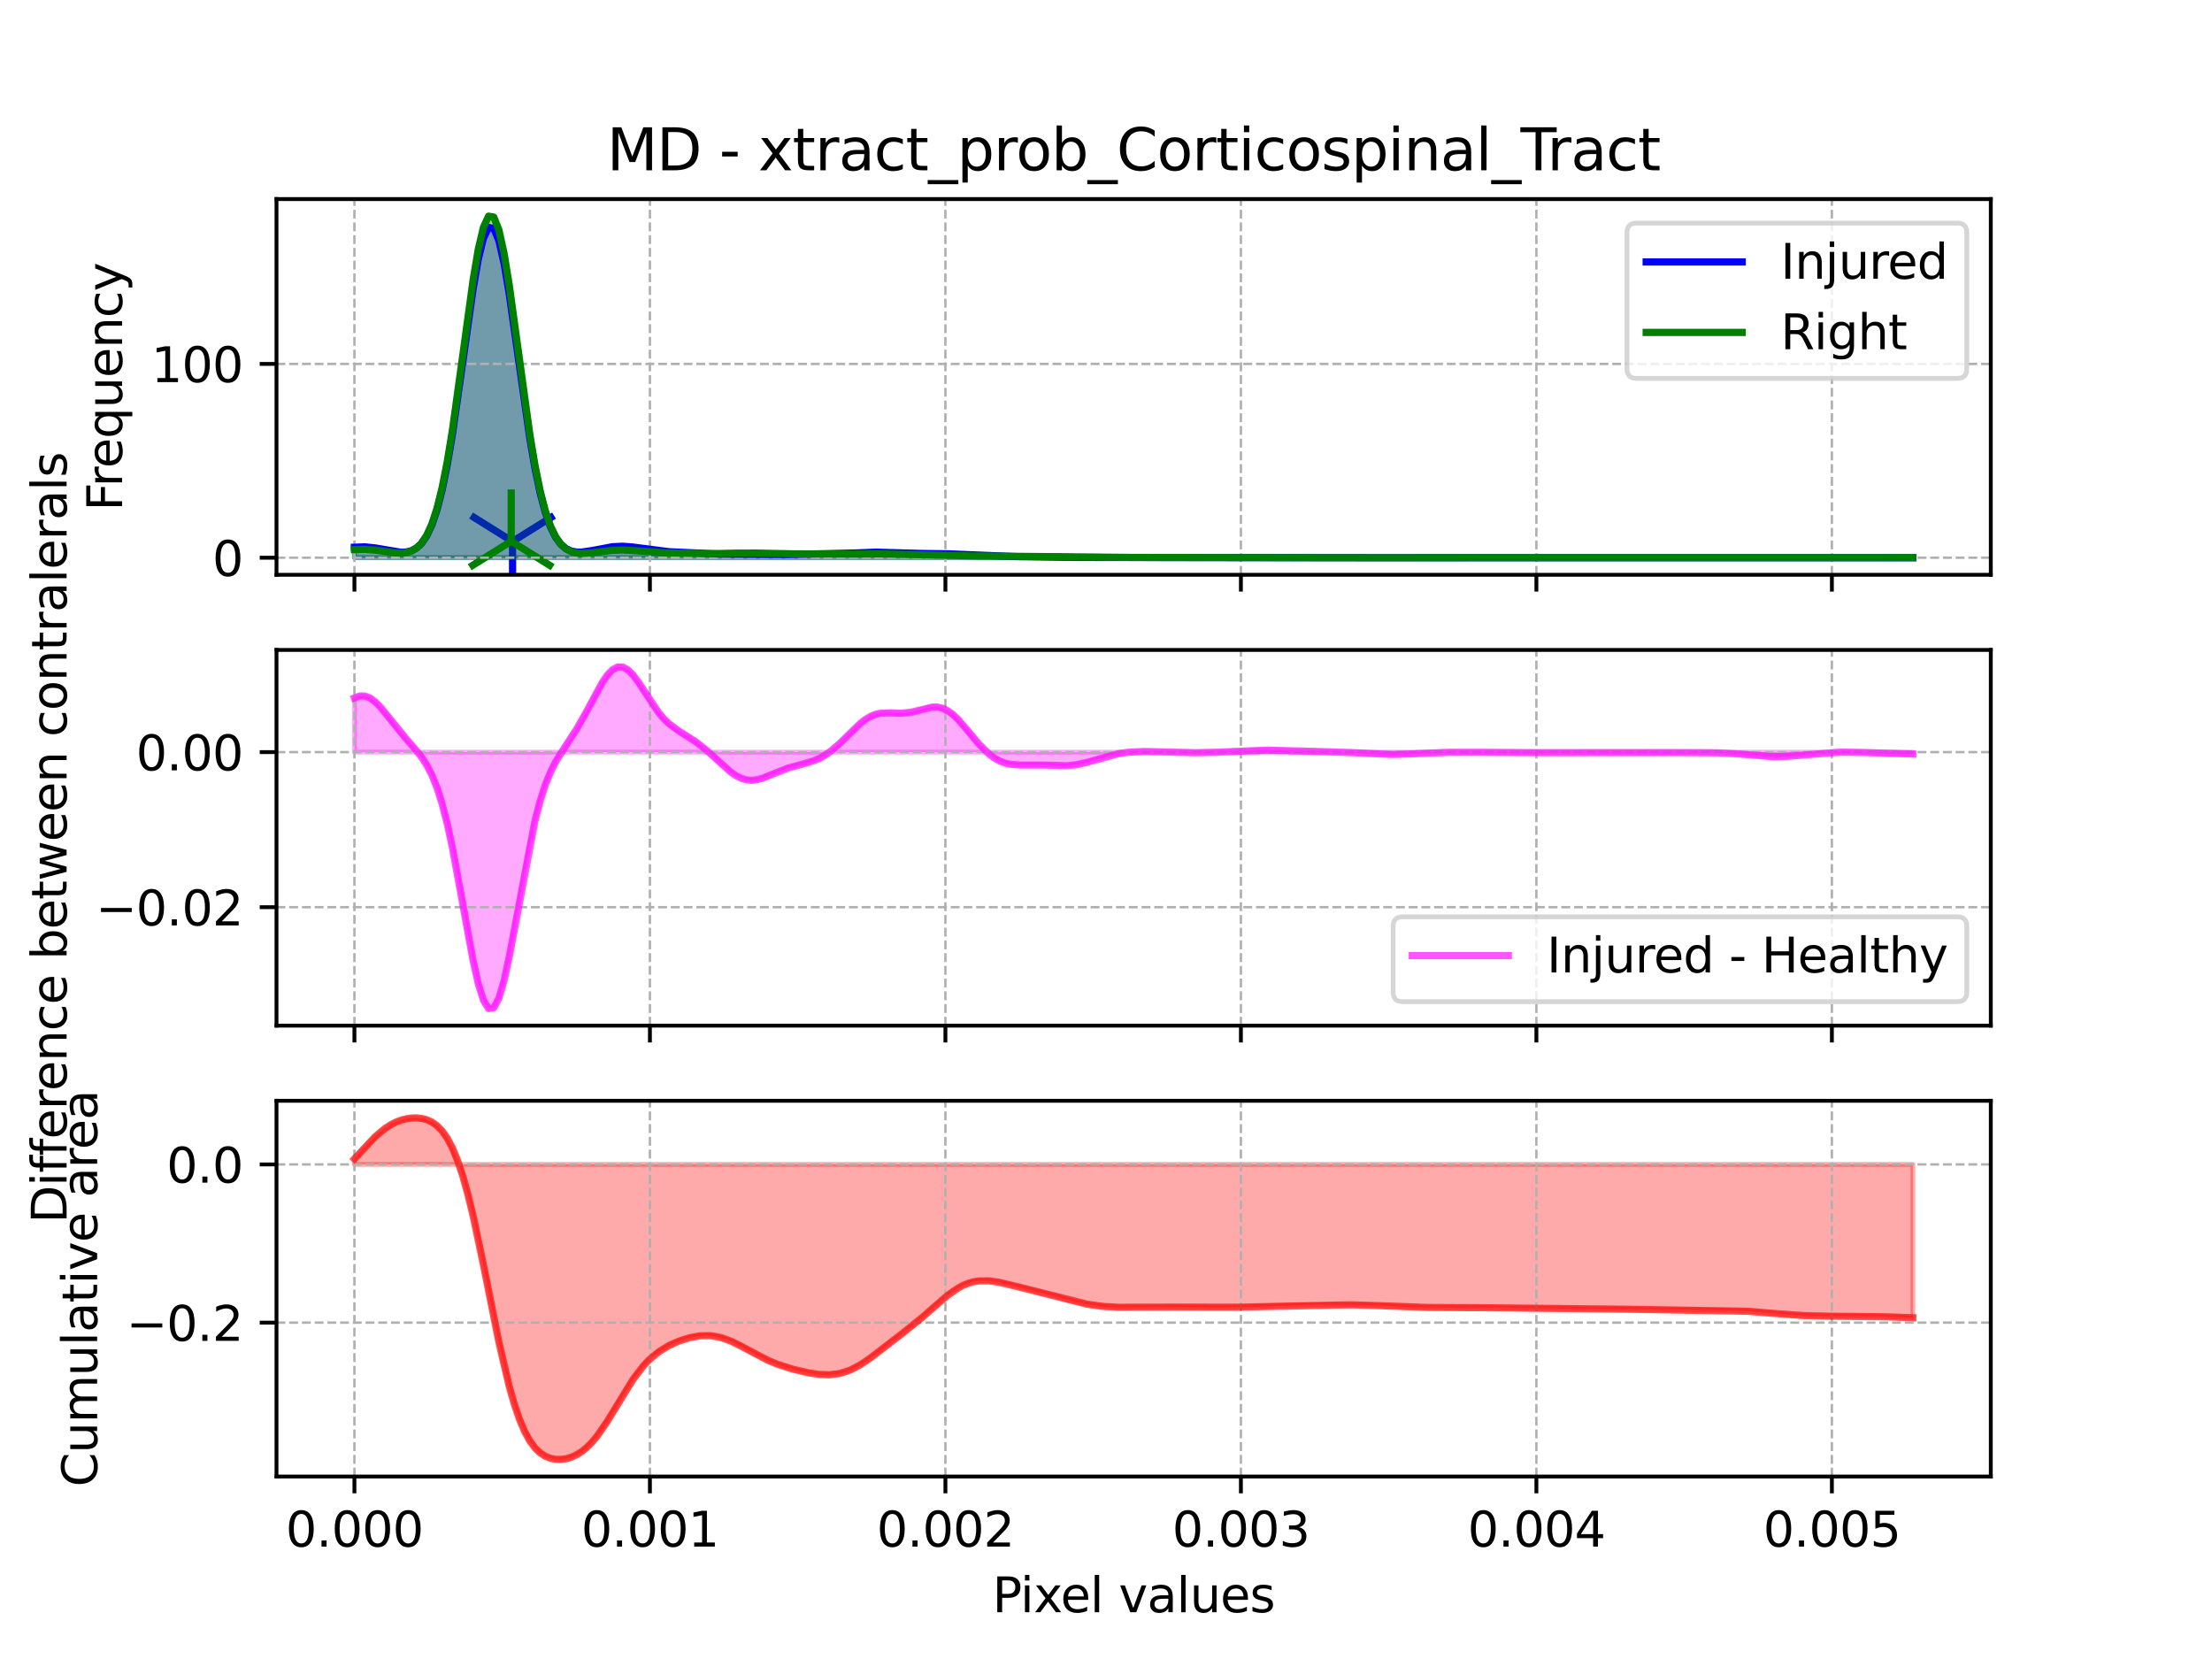 <?xml version="1.0" encoding="utf-8" standalone="no"?>
<!DOCTYPE svg PUBLIC "-//W3C//DTD SVG 1.1//EN"
  "http://www.w3.org/Graphics/SVG/1.1/DTD/svg11.dtd">
<svg xmlns:xlink="http://www.w3.org/1999/xlink" width="460.8pt" height="345.6pt" viewBox="0 0 460.8 345.6" xmlns="http://www.w3.org/2000/svg" version="1.1">
 <defs>
  <style type="text/css">*{stroke-linejoin: round; stroke-linecap: butt}</style>
 </defs>
 <g id="figure_1">
  <g id="patch_1">
   <path d="M 0 345.6 
L 460.8 345.6 
L 460.8 0 
L 0 0 
z
" style="fill: #ffffff"/>
  </g>
  <g id="axes_1">
   <g id="patch_2">
    <path d="M 57.6 119.74 
L 414.72 119.74 
L 414.72 41.472 
L 57.6 41.472 
z
" style="fill: #ffffff"/>
   </g>
   <g id="PolyCollection_1">
    <defs>
     <path id="m864ce18b3b" d="M 73.833 -231.601 
L 73.833 -229.417 
L 74.908 -229.417 
L 75.983 -229.417 
L 77.058 -229.417 
L 78.133 -229.417 
L 79.208 -229.417 
L 80.283 -229.417 
L 81.358 -229.417 
L 82.433 -229.417 
L 83.508 -229.417 
L 84.583 -229.417 
L 85.658 -229.417 
L 86.733 -229.417 
L 87.808 -229.417 
L 88.883 -229.417 
L 89.958 -229.417 
L 91.033 -229.417 
L 92.108 -229.417 
L 93.183 -229.417 
L 94.258 -229.417 
L 95.333 -229.417 
L 96.408 -229.417 
L 97.483 -229.417 
L 98.558 -229.417 
L 99.633 -229.417 
L 100.708 -229.417 
L 101.783 -229.417 
L 102.858 -229.417 
L 103.933 -229.417 
L 105.008 -229.417 
L 106.083 -229.417 
L 107.158 -229.417 
L 108.233 -229.417 
L 109.308 -229.417 
L 110.383 -229.417 
L 111.458 -229.417 
L 112.533 -229.417 
L 113.608 -229.417 
L 114.683 -229.417 
L 115.758 -229.417 
L 116.833 -229.417 
L 117.908 -229.417 
L 118.983 -229.417 
L 120.058 -229.417 
L 121.133 -229.417 
L 122.208 -229.417 
L 123.283 -229.417 
L 124.358 -229.417 
L 125.433 -229.417 
L 126.508 -229.417 
L 127.583 -229.417 
L 128.658 -229.417 
L 129.734 -229.417 
L 130.809 -229.417 
L 131.884 -229.417 
L 132.959 -229.417 
L 134.034 -229.417 
L 135.109 -229.417 
L 136.184 -229.417 
L 137.259 -229.417 
L 138.334 -229.417 
L 139.409 -229.417 
L 140.484 -229.417 
L 141.559 -229.417 
L 142.634 -229.417 
L 143.709 -229.417 
L 144.784 -229.417 
L 145.859 -229.417 
L 146.934 -229.417 
L 148.009 -229.417 
L 149.084 -229.417 
L 150.159 -229.417 
L 151.234 -229.417 
L 152.309 -229.417 
L 153.384 -229.417 
L 154.459 -229.417 
L 155.534 -229.417 
L 156.609 -229.417 
L 157.684 -229.417 
L 158.759 -229.417 
L 159.834 -229.417 
L 160.909 -229.417 
L 161.984 -229.417 
L 163.059 -229.417 
L 164.134 -229.417 
L 165.209 -229.417 
L 166.284 -229.417 
L 167.359 -229.417 
L 168.434 -229.417 
L 169.509 -229.417 
L 170.584 -229.417 
L 171.659 -229.417 
L 172.734 -229.417 
L 173.809 -229.417 
L 174.884 -229.417 
L 175.959 -229.417 
L 177.034 -229.417 
L 178.109 -229.417 
L 179.184 -229.417 
L 180.259 -229.417 
L 181.334 -229.417 
L 182.409 -229.417 
L 183.484 -229.417 
L 184.559 -229.417 
L 185.634 -229.417 
L 186.709 -229.417 
L 187.784 -229.417 
L 188.859 -229.417 
L 189.934 -229.417 
L 191.009 -229.417 
L 192.084 -229.417 
L 193.159 -229.417 
L 194.234 -229.417 
L 195.309 -229.417 
L 196.384 -229.417 
L 197.459 -229.417 
L 198.534 -229.417 
L 199.609 -229.417 
L 200.685 -229.417 
L 201.76 -229.417 
L 202.835 -229.417 
L 203.91 -229.417 
L 204.985 -229.417 
L 206.06 -229.417 
L 207.135 -229.417 
L 208.21 -229.417 
L 209.285 -229.417 
L 210.36 -229.417 
L 211.435 -229.417 
L 212.51 -229.417 
L 213.585 -229.417 
L 214.66 -229.417 
L 215.735 -229.417 
L 216.81 -229.417 
L 217.885 -229.417 
L 218.96 -229.417 
L 220.035 -229.417 
L 221.11 -229.417 
L 222.185 -229.417 
L 223.26 -229.417 
L 224.335 -229.417 
L 225.41 -229.417 
L 226.485 -229.417 
L 227.56 -229.417 
L 228.635 -229.417 
L 229.71 -229.417 
L 230.785 -229.417 
L 231.86 -229.417 
L 232.935 -229.417 
L 234.01 -229.417 
L 235.085 -229.417 
L 236.16 -229.417 
L 237.235 -229.417 
L 238.31 -229.417 
L 239.385 -229.417 
L 240.46 -229.417 
L 241.535 -229.417 
L 242.61 -229.417 
L 243.685 -229.417 
L 244.76 -229.417 
L 245.835 -229.417 
L 246.91 -229.417 
L 247.985 -229.417 
L 249.06 -229.417 
L 250.135 -229.417 
L 251.21 -229.417 
L 252.285 -229.417 
L 253.36 -229.417 
L 254.435 -229.417 
L 255.51 -229.417 
L 256.585 -229.417 
L 257.66 -229.417 
L 258.735 -229.417 
L 259.81 -229.417 
L 260.885 -229.417 
L 261.96 -229.417 
L 263.035 -229.417 
L 264.11 -229.417 
L 265.185 -229.417 
L 266.26 -229.417 
L 267.335 -229.417 
L 268.41 -229.417 
L 269.485 -229.417 
L 270.56 -229.417 
L 271.635 -229.417 
L 272.711 -229.417 
L 273.786 -229.417 
L 274.861 -229.417 
L 275.936 -229.417 
L 277.011 -229.417 
L 278.086 -229.417 
L 279.161 -229.417 
L 280.236 -229.417 
L 281.311 -229.417 
L 282.386 -229.417 
L 283.461 -229.417 
L 284.536 -229.417 
L 285.611 -229.417 
L 286.686 -229.417 
L 287.761 -229.417 
L 288.836 -229.417 
L 289.911 -229.417 
L 290.986 -229.417 
L 292.061 -229.417 
L 293.136 -229.417 
L 294.211 -229.417 
L 295.286 -229.417 
L 296.361 -229.417 
L 297.436 -229.417 
L 298.511 -229.417 
L 299.586 -229.417 
L 300.661 -229.417 
L 301.736 -229.417 
L 302.811 -229.417 
L 303.886 -229.417 
L 304.961 -229.417 
L 306.036 -229.417 
L 307.111 -229.417 
L 308.186 -229.417 
L 309.261 -229.417 
L 310.336 -229.417 
L 311.411 -229.417 
L 312.486 -229.417 
L 313.561 -229.417 
L 314.636 -229.417 
L 315.711 -229.417 
L 316.786 -229.417 
L 317.861 -229.417 
L 318.936 -229.417 
L 320.011 -229.417 
L 321.086 -229.417 
L 322.161 -229.417 
L 323.236 -229.417 
L 324.311 -229.417 
L 325.386 -229.417 
L 326.461 -229.417 
L 327.536 -229.417 
L 328.611 -229.417 
L 329.686 -229.417 
L 330.761 -229.417 
L 331.836 -229.417 
L 332.911 -229.417 
L 333.986 -229.417 
L 335.061 -229.417 
L 336.136 -229.417 
L 337.211 -229.417 
L 338.286 -229.417 
L 339.361 -229.417 
L 340.436 -229.417 
L 341.511 -229.417 
L 342.586 -229.417 
L 343.662 -229.417 
L 344.737 -229.417 
L 345.812 -229.417 
L 346.887 -229.417 
L 347.962 -229.417 
L 349.037 -229.417 
L 350.112 -229.417 
L 351.187 -229.417 
L 352.262 -229.417 
L 353.337 -229.417 
L 354.412 -229.417 
L 355.487 -229.417 
L 356.562 -229.417 
L 357.637 -229.417 
L 358.712 -229.417 
L 359.787 -229.417 
L 360.862 -229.417 
L 361.937 -229.417 
L 363.012 -229.417 
L 364.087 -229.417 
L 365.162 -229.417 
L 366.237 -229.417 
L 367.312 -229.417 
L 368.387 -229.417 
L 369.462 -229.417 
L 370.537 -229.417 
L 371.612 -229.417 
L 372.687 -229.417 
L 373.762 -229.417 
L 374.837 -229.417 
L 375.912 -229.417 
L 376.987 -229.417 
L 378.062 -229.417 
L 379.137 -229.417 
L 380.212 -229.417 
L 381.287 -229.417 
L 382.362 -229.417 
L 383.437 -229.417 
L 384.512 -229.417 
L 385.587 -229.417 
L 386.662 -229.417 
L 387.737 -229.417 
L 388.812 -229.417 
L 389.887 -229.417 
L 390.962 -229.417 
L 392.037 -229.417 
L 393.112 -229.417 
L 394.187 -229.417 
L 395.262 -229.417 
L 396.337 -229.417 
L 397.412 -229.417 
L 398.487 -229.417 
L 398.487 -229.418 
L 398.487 -229.418 
L 397.412 -229.418 
L 396.337 -229.418 
L 395.262 -229.418 
L 394.187 -229.418 
L 393.112 -229.418 
L 392.037 -229.419 
L 390.962 -229.419 
L 389.887 -229.419 
L 388.812 -229.42 
L 387.737 -229.42 
L 386.662 -229.42 
L 385.587 -229.421 
L 384.512 -229.421 
L 383.437 -229.421 
L 382.362 -229.421 
L 381.287 -229.421 
L 380.212 -229.421 
L 379.137 -229.42 
L 378.062 -229.42 
L 376.987 -229.42 
L 375.912 -229.42 
L 374.837 -229.42 
L 373.762 -229.419 
L 372.687 -229.419 
L 371.612 -229.419 
L 370.537 -229.419 
L 369.462 -229.419 
L 368.387 -229.419 
L 367.312 -229.419 
L 366.237 -229.419 
L 365.162 -229.42 
L 364.087 -229.42 
L 363.012 -229.42 
L 361.937 -229.42 
L 360.862 -229.421 
L 359.787 -229.421 
L 358.712 -229.421 
L 357.637 -229.421 
L 356.562 -229.422 
L 355.487 -229.421 
L 354.412 -229.421 
L 353.337 -229.421 
L 352.262 -229.421 
L 351.187 -229.421 
L 350.112 -229.421 
L 349.037 -229.42 
L 347.962 -229.42 
L 346.887 -229.42 
L 345.812 -229.42 
L 344.737 -229.42 
L 343.662 -229.42 
L 342.586 -229.42 
L 341.511 -229.42 
L 340.436 -229.42 
L 339.361 -229.419 
L 338.286 -229.419 
L 337.211 -229.419 
L 336.136 -229.419 
L 335.061 -229.418 
L 333.986 -229.418 
L 332.911 -229.418 
L 331.836 -229.418 
L 330.761 -229.418 
L 329.686 -229.418 
L 328.611 -229.417 
L 327.536 -229.417 
L 326.461 -229.417 
L 325.386 -229.417 
L 324.311 -229.417 
L 323.236 -229.417 
L 322.161 -229.417 
L 321.086 -229.417 
L 320.011 -229.417 
L 318.936 -229.417 
L 317.861 -229.417 
L 316.786 -229.417 
L 315.711 -229.417 
L 314.636 -229.417 
L 313.561 -229.418 
L 312.486 -229.418 
L 311.411 -229.418 
L 310.336 -229.418 
L 309.261 -229.418 
L 308.186 -229.418 
L 307.111 -229.418 
L 306.036 -229.418 
L 304.961 -229.418 
L 303.886 -229.418 
L 302.811 -229.418 
L 301.736 -229.418 
L 300.661 -229.418 
L 299.586 -229.418 
L 298.511 -229.419 
L 297.436 -229.419 
L 296.361 -229.419 
L 295.286 -229.419 
L 294.211 -229.42 
L 293.136 -229.42 
L 292.061 -229.42 
L 290.986 -229.42 
L 289.911 -229.42 
L 288.836 -229.421 
L 287.761 -229.421 
L 286.686 -229.421 
L 285.611 -229.421 
L 284.536 -229.421 
L 283.461 -229.421 
L 282.386 -229.422 
L 281.311 -229.422 
L 280.236 -229.422 
L 279.161 -229.423 
L 278.086 -229.424 
L 277.011 -229.424 
L 275.936 -229.425 
L 274.861 -229.427 
L 273.786 -229.428 
L 272.711 -229.43 
L 271.635 -229.433 
L 270.56 -229.436 
L 269.485 -229.439 
L 268.41 -229.443 
L 267.335 -229.446 
L 266.26 -229.45 
L 265.185 -229.452 
L 264.11 -229.454 
L 263.035 -229.455 
L 261.96 -229.454 
L 260.885 -229.452 
L 259.81 -229.449 
L 258.735 -229.446 
L 257.66 -229.442 
L 256.585 -229.437 
L 255.51 -229.433 
L 254.435 -229.43 
L 253.36 -229.427 
L 252.285 -229.425 
L 251.21 -229.424 
L 250.135 -229.423 
L 249.06 -229.424 
L 247.985 -229.425 
L 246.91 -229.428 
L 245.835 -229.432 
L 244.76 -229.436 
L 243.685 -229.442 
L 242.61 -229.448 
L 241.535 -229.455 
L 240.46 -229.462 
L 239.385 -229.468 
L 238.31 -229.473 
L 237.235 -229.476 
L 236.16 -229.479 
L 235.085 -229.479 
L 234.01 -229.478 
L 232.935 -229.476 
L 231.86 -229.474 
L 230.785 -229.472 
L 229.71 -229.471 
L 228.635 -229.47 
L 227.56 -229.47 
L 226.485 -229.471 
L 225.41 -229.473 
L 224.335 -229.476 
L 223.26 -229.48 
L 222.185 -229.485 
L 221.11 -229.491 
L 220.035 -229.5 
L 218.96 -229.511 
L 217.885 -229.526 
L 216.81 -229.543 
L 215.735 -229.564 
L 214.66 -229.587 
L 213.585 -229.612 
L 212.51 -229.636 
L 211.435 -229.659 
L 210.36 -229.681 
L 209.285 -229.701 
L 208.21 -229.722 
L 207.135 -229.746 
L 206.06 -229.775 
L 204.985 -229.812 
L 203.91 -229.859 
L 202.835 -229.916 
L 201.76 -229.981 
L 200.685 -230.051 
L 199.609 -230.119 
L 198.534 -230.182 
L 197.459 -230.233 
L 196.384 -230.27 
L 195.309 -230.291 
L 194.234 -230.301 
L 193.159 -230.303 
L 192.084 -230.304 
L 191.009 -230.311 
L 189.934 -230.329 
L 188.859 -230.361 
L 187.784 -230.405 
L 186.709 -230.456 
L 185.634 -230.507 
L 184.559 -230.55 
L 183.484 -230.576 
L 182.409 -230.58 
L 181.334 -230.56 
L 180.259 -230.52 
L 179.184 -230.464 
L 178.109 -230.401 
L 177.034 -230.338 
L 175.959 -230.284 
L 174.884 -230.242 
L 173.809 -230.215 
L 172.734 -230.198 
L 171.659 -230.19 
L 170.584 -230.184 
L 169.509 -230.176 
L 168.434 -230.162 
L 167.359 -230.143 
L 166.284 -230.12 
L 165.209 -230.097 
L 164.134 -230.078 
L 163.059 -230.067 
L 161.984 -230.065 
L 160.909 -230.074 
L 159.834 -230.09 
L 158.759 -230.111 
L 157.684 -230.131 
L 156.609 -230.146 
L 155.534 -230.156 
L 154.459 -230.158 
L 153.384 -230.157 
L 152.309 -230.156 
L 151.234 -230.161 
L 150.159 -230.175 
L 149.084 -230.202 
L 148.009 -230.241 
L 146.934 -230.292 
L 145.859 -230.348 
L 144.784 -230.406 
L 143.709 -230.46 
L 142.634 -230.51 
L 141.559 -230.557 
L 140.484 -230.606 
L 139.409 -230.665 
L 138.334 -230.743 
L 137.259 -230.846 
L 136.184 -230.978 
L 135.109 -231.136 
L 134.034 -231.31 
L 132.959 -231.484 
L 131.884 -231.639 
L 130.809 -231.753 
L 129.734 -231.809 
L 128.658 -231.796 
L 127.583 -231.711 
L 126.508 -231.559 
L 125.433 -231.356 
L 124.358 -231.126 
L 123.283 -230.896 
L 122.208 -230.702 
L 121.133 -230.586 
L 120.058 -230.601 
L 118.983 -230.814 
L 117.908 -231.314 
L 116.833 -232.217 
L 115.758 -233.664 
L 114.683 -235.816 
L 113.608 -238.837 
L 112.533 -242.869 
L 111.458 -247.992 
L 110.383 -254.189 
L 109.308 -261.306 
L 108.233 -269.033 
L 107.158 -276.907 
L 106.083 -284.349 
L 105.008 -290.729 
L 103.933 -295.447 
L 102.858 -298.033 
L 101.783 -298.217 
L 100.708 -295.98 
L 99.633 -291.556 
L 98.558 -285.39 
L 97.483 -278.066 
L 96.408 -270.217 
L 95.333 -262.436 
L 94.258 -255.204 
L 93.183 -248.855 
L 92.108 -243.566 
L 91.033 -239.373 
L 89.958 -236.207 
L 88.883 -233.934 
L 87.808 -232.39 
L 86.733 -231.413 
L 85.658 -230.856 
L 84.583 -230.602 
L 83.508 -230.556 
L 82.433 -230.649 
L 81.358 -230.826 
L 80.283 -231.044 
L 79.208 -231.266 
L 78.133 -231.461 
L 77.058 -231.607 
L 75.983 -231.683 
L 74.908 -231.681 
L 73.833 -231.601 
z
" style="stroke: #0000ff; stroke-opacity: 0.333"/>
    </defs>
    <g clip-path="url(#p28264a28d3)">
     <use xlink:href="#m864ce18b3b" x="0" y="345.6" style="fill: #0000ff; fill-opacity: 0.333; stroke: #0000ff; stroke-opacity: 0.333"/>
    </g>
   </g>
   <g id="PathCollection_1">
    <defs>
     <path id="m1ddf1f2c7c" d="M 0 0 
L 0 10.8 
M 0 0 
L 8.64 -5.4 
M 0 0 
L -8.64 -5.4 
" style="stroke: #0000ff; stroke-width: 1.5"/>
    </defs>
    <g clip-path="url(#p28264a28d3)">
     <use xlink:href="#m1ddf1f2c7c" x="106.772" y="112.801" style="fill: #0000ff; stroke: #0000ff; stroke-width: 1.5"/>
    </g>
   </g>
   <g id="PolyCollection_2">
    <defs>
     <path id="ma406752b3b" d="M 73.833 -231.104 
L 73.833 -229.417 
L 74.908 -229.417 
L 75.983 -229.417 
L 77.058 -229.417 
L 78.133 -229.417 
L 79.208 -229.417 
L 80.283 -229.417 
L 81.358 -229.417 
L 82.433 -229.417 
L 83.508 -229.417 
L 84.583 -229.417 
L 85.658 -229.417 
L 86.733 -229.417 
L 87.808 -229.417 
L 88.883 -229.417 
L 89.958 -229.417 
L 91.033 -229.417 
L 92.108 -229.417 
L 93.183 -229.417 
L 94.258 -229.417 
L 95.333 -229.417 
L 96.408 -229.417 
L 97.483 -229.417 
L 98.558 -229.417 
L 99.633 -229.417 
L 100.708 -229.417 
L 101.783 -229.417 
L 102.858 -229.417 
L 103.933 -229.417 
L 105.008 -229.417 
L 106.083 -229.417 
L 107.158 -229.417 
L 108.233 -229.417 
L 109.308 -229.417 
L 110.383 -229.417 
L 111.458 -229.417 
L 112.533 -229.417 
L 113.608 -229.417 
L 114.683 -229.417 
L 115.758 -229.417 
L 116.833 -229.417 
L 117.908 -229.417 
L 118.983 -229.417 
L 120.058 -229.417 
L 121.133 -229.417 
L 122.208 -229.417 
L 123.283 -229.417 
L 124.358 -229.417 
L 125.433 -229.417 
L 126.508 -229.417 
L 127.583 -229.417 
L 128.658 -229.417 
L 129.734 -229.417 
L 130.809 -229.417 
L 131.884 -229.417 
L 132.959 -229.417 
L 134.034 -229.417 
L 135.109 -229.417 
L 136.184 -229.417 
L 137.259 -229.417 
L 138.334 -229.417 
L 139.409 -229.417 
L 140.484 -229.417 
L 141.559 -229.417 
L 142.634 -229.417 
L 143.709 -229.417 
L 144.784 -229.417 
L 145.859 -229.417 
L 146.934 -229.417 
L 148.009 -229.417 
L 149.084 -229.417 
L 150.159 -229.417 
L 151.234 -229.417 
L 152.309 -229.417 
L 153.384 -229.417 
L 154.459 -229.417 
L 155.534 -229.417 
L 156.609 -229.417 
L 157.684 -229.417 
L 158.759 -229.417 
L 159.834 -229.417 
L 160.909 -229.417 
L 161.984 -229.417 
L 163.059 -229.417 
L 164.134 -229.417 
L 165.209 -229.417 
L 166.284 -229.417 
L 167.359 -229.417 
L 168.434 -229.417 
L 169.509 -229.417 
L 170.584 -229.417 
L 171.659 -229.417 
L 172.734 -229.417 
L 173.809 -229.417 
L 174.884 -229.417 
L 175.959 -229.417 
L 177.034 -229.417 
L 178.109 -229.417 
L 179.184 -229.417 
L 180.259 -229.417 
L 181.334 -229.417 
L 182.409 -229.417 
L 183.484 -229.417 
L 184.559 -229.417 
L 185.634 -229.417 
L 186.709 -229.417 
L 187.784 -229.417 
L 188.859 -229.417 
L 189.934 -229.417 
L 191.009 -229.417 
L 192.084 -229.417 
L 193.159 -229.417 
L 194.234 -229.417 
L 195.309 -229.417 
L 196.384 -229.417 
L 197.459 -229.417 
L 198.534 -229.417 
L 199.609 -229.417 
L 200.685 -229.417 
L 201.76 -229.417 
L 202.835 -229.417 
L 203.91 -229.417 
L 204.985 -229.417 
L 206.06 -229.417 
L 207.135 -229.417 
L 208.21 -229.417 
L 209.285 -229.417 
L 210.36 -229.417 
L 211.435 -229.417 
L 212.51 -229.417 
L 213.585 -229.417 
L 214.66 -229.417 
L 215.735 -229.417 
L 216.81 -229.417 
L 217.885 -229.417 
L 218.96 -229.417 
L 220.035 -229.417 
L 221.11 -229.417 
L 222.185 -229.417 
L 223.26 -229.417 
L 224.335 -229.417 
L 225.41 -229.417 
L 226.485 -229.417 
L 227.56 -229.417 
L 228.635 -229.417 
L 229.71 -229.417 
L 230.785 -229.417 
L 231.86 -229.417 
L 232.935 -229.417 
L 234.01 -229.417 
L 235.085 -229.417 
L 236.16 -229.417 
L 237.235 -229.417 
L 238.31 -229.417 
L 239.385 -229.417 
L 240.46 -229.417 
L 241.535 -229.417 
L 242.61 -229.417 
L 243.685 -229.417 
L 244.76 -229.417 
L 245.835 -229.417 
L 246.91 -229.417 
L 247.985 -229.417 
L 249.06 -229.417 
L 250.135 -229.417 
L 251.21 -229.417 
L 252.285 -229.417 
L 253.36 -229.417 
L 254.435 -229.417 
L 255.51 -229.417 
L 256.585 -229.417 
L 257.66 -229.417 
L 258.735 -229.417 
L 259.81 -229.417 
L 260.885 -229.417 
L 261.96 -229.417 
L 263.035 -229.417 
L 264.11 -229.417 
L 265.185 -229.417 
L 266.26 -229.417 
L 267.335 -229.417 
L 268.41 -229.417 
L 269.485 -229.417 
L 270.56 -229.417 
L 271.635 -229.417 
L 272.711 -229.417 
L 273.786 -229.417 
L 274.861 -229.417 
L 275.936 -229.417 
L 277.011 -229.417 
L 278.086 -229.417 
L 279.161 -229.417 
L 280.236 -229.417 
L 281.311 -229.417 
L 282.386 -229.417 
L 283.461 -229.417 
L 284.536 -229.417 
L 285.611 -229.417 
L 286.686 -229.417 
L 287.761 -229.417 
L 288.836 -229.417 
L 289.911 -229.417 
L 290.986 -229.417 
L 292.061 -229.417 
L 293.136 -229.417 
L 294.211 -229.417 
L 295.286 -229.417 
L 296.361 -229.417 
L 297.436 -229.417 
L 298.511 -229.417 
L 299.586 -229.417 
L 300.661 -229.417 
L 301.736 -229.417 
L 302.811 -229.417 
L 303.886 -229.417 
L 304.961 -229.417 
L 306.036 -229.417 
L 307.111 -229.417 
L 308.186 -229.417 
L 309.261 -229.417 
L 310.336 -229.417 
L 311.411 -229.417 
L 312.486 -229.417 
L 313.561 -229.417 
L 314.636 -229.417 
L 315.711 -229.417 
L 316.786 -229.417 
L 317.861 -229.417 
L 318.936 -229.417 
L 320.011 -229.417 
L 321.086 -229.417 
L 322.161 -229.417 
L 323.236 -229.417 
L 324.311 -229.417 
L 325.386 -229.417 
L 326.461 -229.417 
L 327.536 -229.417 
L 328.611 -229.417 
L 329.686 -229.417 
L 330.761 -229.417 
L 331.836 -229.417 
L 332.911 -229.417 
L 333.986 -229.417 
L 335.061 -229.417 
L 336.136 -229.417 
L 337.211 -229.417 
L 338.286 -229.417 
L 339.361 -229.417 
L 340.436 -229.417 
L 341.511 -229.417 
L 342.586 -229.417 
L 343.662 -229.417 
L 344.737 -229.417 
L 345.812 -229.417 
L 346.887 -229.417 
L 347.962 -229.417 
L 349.037 -229.417 
L 350.112 -229.417 
L 351.187 -229.417 
L 352.262 -229.417 
L 353.337 -229.417 
L 354.412 -229.417 
L 355.487 -229.417 
L 356.562 -229.417 
L 357.637 -229.417 
L 358.712 -229.417 
L 359.787 -229.417 
L 360.862 -229.417 
L 361.937 -229.417 
L 363.012 -229.417 
L 364.087 -229.417 
L 365.162 -229.417 
L 366.237 -229.417 
L 367.312 -229.417 
L 368.387 -229.417 
L 369.462 -229.417 
L 370.537 -229.417 
L 371.612 -229.417 
L 372.687 -229.417 
L 373.762 -229.417 
L 374.837 -229.417 
L 375.912 -229.417 
L 376.987 -229.417 
L 378.062 -229.417 
L 379.137 -229.417 
L 380.212 -229.417 
L 381.287 -229.417 
L 382.362 -229.417 
L 383.437 -229.417 
L 384.512 -229.417 
L 385.587 -229.417 
L 386.662 -229.417 
L 387.737 -229.417 
L 388.812 -229.417 
L 389.887 -229.417 
L 390.962 -229.417 
L 392.037 -229.417 
L 393.112 -229.417 
L 394.187 -229.417 
L 395.262 -229.417 
L 396.337 -229.417 
L 397.412 -229.417 
L 398.487 -229.417 
L 398.487 -229.435 
L 398.487 -229.435 
L 397.412 -229.436 
L 396.337 -229.436 
L 395.262 -229.435 
L 394.187 -229.434 
L 393.112 -229.432 
L 392.037 -229.43 
L 390.962 -229.428 
L 389.887 -229.426 
L 388.812 -229.424 
L 387.737 -229.423 
L 386.662 -229.422 
L 385.587 -229.421 
L 384.512 -229.421 
L 383.437 -229.421 
L 382.362 -229.422 
L 381.287 -229.424 
L 380.212 -229.427 
L 379.137 -229.43 
L 378.062 -229.434 
L 376.987 -229.438 
L 375.912 -229.443 
L 374.837 -229.448 
L 373.762 -229.453 
L 372.687 -229.457 
L 371.612 -229.46 
L 370.537 -229.461 
L 369.462 -229.462 
L 368.387 -229.46 
L 367.312 -229.457 
L 366.237 -229.454 
L 365.162 -229.45 
L 364.087 -229.445 
L 363.012 -229.441 
L 361.937 -229.437 
L 360.862 -229.434 
L 359.787 -229.431 
L 358.712 -229.429 
L 357.637 -229.428 
L 356.562 -229.427 
L 355.487 -229.426 
L 354.412 -229.425 
L 353.337 -229.425 
L 352.262 -229.425 
L 351.187 -229.425 
L 350.112 -229.425 
L 349.037 -229.425 
L 347.962 -229.426 
L 346.887 -229.426 
L 345.812 -229.426 
L 344.737 -229.427 
L 343.662 -229.427 
L 342.586 -229.427 
L 341.511 -229.426 
L 340.436 -229.426 
L 339.361 -229.425 
L 338.286 -229.424 
L 337.211 -229.424 
L 336.136 -229.423 
L 335.061 -229.423 
L 333.986 -229.422 
L 332.911 -229.422 
L 331.836 -229.422 
L 330.761 -229.422 
L 329.686 -229.422 
L 328.611 -229.422 
L 327.536 -229.422 
L 326.461 -229.422 
L 325.386 -229.422 
L 324.311 -229.422 
L 323.236 -229.422 
L 322.161 -229.422 
L 321.086 -229.423 
L 320.011 -229.423 
L 318.936 -229.424 
L 317.861 -229.424 
L 316.786 -229.424 
L 315.711 -229.424 
L 314.636 -229.423 
L 313.561 -229.423 
L 312.486 -229.422 
L 311.411 -229.422 
L 310.336 -229.421 
L 309.261 -229.42 
L 308.186 -229.42 
L 307.111 -229.419 
L 306.036 -229.419 
L 304.961 -229.419 
L 303.886 -229.419 
L 302.811 -229.42 
L 301.736 -229.42 
L 300.661 -229.422 
L 299.586 -229.423 
L 298.511 -229.425 
L 297.436 -229.427 
L 296.361 -229.43 
L 295.286 -229.433 
L 294.211 -229.436 
L 293.136 -229.438 
L 292.061 -229.441 
L 290.986 -229.442 
L 289.911 -229.443 
L 288.836 -229.442 
L 287.761 -229.441 
L 286.686 -229.439 
L 285.611 -229.437 
L 284.536 -229.434 
L 283.461 -229.431 
L 282.386 -229.428 
L 281.311 -229.426 
L 280.236 -229.424 
L 279.161 -229.422 
L 278.086 -229.421 
L 277.011 -229.42 
L 275.936 -229.42 
L 274.861 -229.42 
L 273.786 -229.421 
L 272.711 -229.422 
L 271.635 -229.423 
L 270.56 -229.425 
L 269.485 -229.427 
L 268.41 -229.429 
L 267.335 -229.431 
L 266.26 -229.433 
L 265.185 -229.435 
L 264.11 -229.436 
L 263.035 -229.437 
L 261.96 -229.437 
L 260.885 -229.436 
L 259.81 -229.435 
L 258.735 -229.434 
L 257.66 -229.432 
L 256.585 -229.431 
L 255.51 -229.43 
L 254.435 -229.429 
L 253.36 -229.428 
L 252.285 -229.428 
L 251.21 -229.428 
L 250.135 -229.429 
L 249.06 -229.429 
L 247.985 -229.431 
L 246.91 -229.432 
L 245.835 -229.435 
L 244.76 -229.438 
L 243.685 -229.442 
L 242.61 -229.447 
L 241.535 -229.452 
L 240.46 -229.457 
L 239.385 -229.462 
L 238.31 -229.467 
L 237.235 -229.472 
L 236.16 -229.476 
L 235.085 -229.481 
L 234.01 -229.486 
L 232.935 -229.492 
L 231.86 -229.499 
L 230.785 -229.509 
L 229.71 -229.521 
L 228.635 -229.535 
L 227.56 -229.549 
L 226.485 -229.565 
L 225.41 -229.579 
L 224.335 -229.591 
L 223.26 -229.602 
L 222.185 -229.61 
L 221.11 -229.617 
L 220.035 -229.624 
L 218.96 -229.633 
L 217.885 -229.645 
L 216.81 -229.661 
L 215.735 -229.681 
L 214.66 -229.705 
L 213.585 -229.73 
L 212.51 -229.755 
L 211.435 -229.776 
L 210.36 -229.792 
L 209.285 -229.801 
L 208.21 -229.803 
L 207.135 -229.8 
L 206.06 -229.794 
L 204.985 -229.788 
L 203.91 -229.784 
L 202.835 -229.786 
L 201.76 -229.793 
L 200.685 -229.805 
L 199.609 -229.821 
L 198.534 -229.838 
L 197.459 -229.854 
L 196.384 -229.868 
L 195.309 -229.878 
L 194.234 -229.887 
L 193.159 -229.897 
L 192.084 -229.911 
L 191.009 -229.932 
L 189.934 -229.962 
L 188.859 -230.001 
L 187.784 -230.048 
L 186.709 -230.099 
L 185.634 -230.147 
L 184.559 -230.189 
L 183.484 -230.218 
L 182.409 -230.233 
L 181.334 -230.233 
L 180.259 -230.221 
L 179.184 -230.202 
L 178.109 -230.182 
L 177.034 -230.167 
L 175.959 -230.16 
L 174.884 -230.165 
L 173.809 -230.18 
L 172.734 -230.201 
L 171.659 -230.224 
L 170.584 -230.244 
L 169.509 -230.255 
L 168.434 -230.258 
L 167.359 -230.251 
L 166.284 -230.24 
L 165.209 -230.23 
L 164.134 -230.225 
L 163.059 -230.23 
L 161.984 -230.248 
L 160.909 -230.277 
L 159.834 -230.314 
L 158.759 -230.352 
L 157.684 -230.384 
L 156.609 -230.405 
L 155.534 -230.41 
L 154.459 -230.399 
L 153.384 -230.375 
L 152.309 -230.342 
L 151.234 -230.308 
L 150.159 -230.28 
L 149.084 -230.262 
L 148.009 -230.257 
L 146.934 -230.265 
L 145.859 -230.283 
L 144.784 -230.306 
L 143.709 -230.329 
L 142.634 -230.35 
L 141.559 -230.368 
L 140.484 -230.385 
L 139.409 -230.406 
L 138.334 -230.438 
L 137.259 -230.487 
L 136.184 -230.554 
L 135.109 -230.64 
L 134.034 -230.739 
L 132.959 -230.84 
L 131.884 -230.931 
L 130.809 -230.998 
L 129.734 -231.029 
L 128.658 -231.016 
L 127.583 -230.956 
L 126.508 -230.854 
L 125.433 -230.72 
L 124.358 -230.572 
L 123.283 -230.432 
L 122.208 -230.329 
L 121.133 -230.3 
L 120.058 -230.395 
L 118.983 -230.682 
L 117.908 -231.253 
L 116.833 -232.227 
L 115.758 -233.753 
L 114.683 -235.999 
L 113.608 -239.137 
L 112.533 -243.316 
L 111.458 -248.62 
L 110.383 -255.033 
L 109.308 -262.395 
L 108.233 -270.387 
L 107.158 -278.531 
L 106.083 -286.228 
L 105.008 -292.826 
L 103.933 -297.706 
L 102.858 -300.38 
L 101.783 -300.57 
L 100.708 -298.257 
L 99.633 -293.681 
L 98.558 -287.304 
L 97.483 -279.73 
L 96.408 -271.612 
L 95.333 -263.564 
L 94.258 -256.083 
L 93.183 -249.515 
L 92.108 -244.042 
L 91.033 -239.7 
L 89.958 -236.417 
L 88.883 -234.052 
L 87.808 -232.436 
L 86.733 -231.398 
L 85.658 -230.786 
L 84.583 -230.478 
L 83.508 -230.377 
L 82.433 -230.411 
L 81.358 -230.527 
L 80.283 -230.684 
L 79.208 -230.85 
L 78.133 -230.999 
L 77.058 -231.11 
L 75.983 -231.168 
L 74.908 -231.167 
L 73.833 -231.104 
z
" style="stroke: #008000; stroke-opacity: 0.333"/>
    </defs>
    <g clip-path="url(#p28264a28d3)">
     <use xlink:href="#ma406752b3b" x="0" y="345.6" style="fill: #008000; fill-opacity: 0.333; stroke: #008000; stroke-opacity: 0.333"/>
    </g>
   </g>
   <g id="PathCollection_2">
    <defs>
     <path id="md03bd280f3" d="M 0 0 
L 0 -10.8 
M 0 0 
L -8.64 5.4 
M 0 0 
L 8.64 5.4 
" style="stroke: #008000; stroke-width: 1.5"/>
    </defs>
    <g clip-path="url(#p28264a28d3)">
     <use xlink:href="#md03bd280f3" x="106.493" y="112.755" style="fill: #008000; stroke: #008000; stroke-width: 1.5"/>
    </g>
   </g>
   <g id="matplotlib.axis_1">
    <g id="xtick_1">
     <g id="line2d_1">
      <path d="M 73.833 119.74 
L 73.833 41.472 
" clip-path="url(#p28264a28d3)" style="fill: none; stroke-dasharray: 1.85,0.8; stroke-dashoffset: 0; stroke: #b0b0b0; stroke-width: 0.5"/>
     </g>
     <g id="line2d_2">
      <defs>
       <path id="mb9d71912a9" d="M 0 0 
L 0 3.5 
" style="stroke: #000000; stroke-width: 0.8"/>
      </defs>
      <g>
       <use xlink:href="#mb9d71912a9" x="73.833" y="119.74" style="stroke: #000000; stroke-width: 0.8"/>
      </g>
     </g>
    </g>
    <g id="xtick_2">
     <g id="line2d_3">
      <path d="M 135.389 119.74 
L 135.389 41.472 
" clip-path="url(#p28264a28d3)" style="fill: none; stroke-dasharray: 1.85,0.8; stroke-dashoffset: 0; stroke: #b0b0b0; stroke-width: 0.5"/>
     </g>
     <g id="line2d_4">
      <g>
       <use xlink:href="#mb9d71912a9" x="135.389" y="119.74" style="stroke: #000000; stroke-width: 0.8"/>
      </g>
     </g>
    </g>
    <g id="xtick_3">
     <g id="line2d_5">
      <path d="M 196.946 119.74 
L 196.946 41.472 
" clip-path="url(#p28264a28d3)" style="fill: none; stroke-dasharray: 1.85,0.8; stroke-dashoffset: 0; stroke: #b0b0b0; stroke-width: 0.5"/>
     </g>
     <g id="line2d_6">
      <g>
       <use xlink:href="#mb9d71912a9" x="196.946" y="119.74" style="stroke: #000000; stroke-width: 0.8"/>
      </g>
     </g>
    </g>
    <g id="xtick_4">
     <g id="line2d_7">
      <path d="M 258.503 119.74 
L 258.503 41.472 
" clip-path="url(#p28264a28d3)" style="fill: none; stroke-dasharray: 1.85,0.8; stroke-dashoffset: 0; stroke: #b0b0b0; stroke-width: 0.5"/>
     </g>
     <g id="line2d_8">
      <g>
       <use xlink:href="#mb9d71912a9" x="258.503" y="119.74" style="stroke: #000000; stroke-width: 0.8"/>
      </g>
     </g>
    </g>
    <g id="xtick_5">
     <g id="line2d_9">
      <path d="M 320.059 119.74 
L 320.059 41.472 
" clip-path="url(#p28264a28d3)" style="fill: none; stroke-dasharray: 1.85,0.8; stroke-dashoffset: 0; stroke: #b0b0b0; stroke-width: 0.5"/>
     </g>
     <g id="line2d_10">
      <g>
       <use xlink:href="#mb9d71912a9" x="320.059" y="119.74" style="stroke: #000000; stroke-width: 0.8"/>
      </g>
     </g>
    </g>
    <g id="xtick_6">
     <g id="line2d_11">
      <path d="M 381.616 119.74 
L 381.616 41.472 
" clip-path="url(#p28264a28d3)" style="fill: none; stroke-dasharray: 1.85,0.8; stroke-dashoffset: 0; stroke: #b0b0b0; stroke-width: 0.5"/>
     </g>
     <g id="line2d_12">
      <g>
       <use xlink:href="#mb9d71912a9" x="381.616" y="119.74" style="stroke: #000000; stroke-width: 0.8"/>
      </g>
     </g>
    </g>
   </g>
   <g id="matplotlib.axis_2">
    <g id="ytick_1">
     <g id="line2d_13">
      <path d="M 57.6 116.183 
L 414.72 116.183 
" clip-path="url(#p28264a28d3)" style="fill: none; stroke-dasharray: 1.85,0.8; stroke-dashoffset: 0; stroke: #b0b0b0; stroke-width: 0.5"/>
     </g>
     <g id="line2d_14">
      <defs>
       <path id="mf75a827da8" d="M 0 0 
L -3.5 0 
" style="stroke: #000000; stroke-width: 0.8"/>
      </defs>
      <g>
       <use xlink:href="#mf75a827da8" x="57.6" y="116.183" style="stroke: #000000; stroke-width: 0.8"/>
      </g>
     </g>
     <g id="text_1">
      <!-- 0 -->
      <g transform="translate(44.237 119.982) scale(0.1 -0.1)">
       <defs>
        <path id="DejaVuSans-30" d="M 2034 4250 
Q 1547 4250 1301 3770 
Q 1056 3291 1056 2328 
Q 1056 1369 1301 889 
Q 1547 409 2034 409 
Q 2525 409 2770 889 
Q 3016 1369 3016 2328 
Q 3016 3291 2770 3770 
Q 2525 4250 2034 4250 
z
M 2034 4750 
Q 2819 4750 3233 4129 
Q 3647 3509 3647 2328 
Q 3647 1150 3233 529 
Q 2819 -91 2034 -91 
Q 1250 -91 836 529 
Q 422 1150 422 2328 
Q 422 3509 836 4129 
Q 1250 4750 2034 4750 
z
" transform="scale(0.016)"/>
       </defs>
       <use xlink:href="#DejaVuSans-30"/>
      </g>
     </g>
    </g>
    <g id="ytick_2">
     <g id="line2d_15">
      <path d="M 57.6 75.807 
L 414.72 75.807 
" clip-path="url(#p28264a28d3)" style="fill: none; stroke-dasharray: 1.85,0.8; stroke-dashoffset: 0; stroke: #b0b0b0; stroke-width: 0.5"/>
     </g>
     <g id="line2d_16">
      <g>
       <use xlink:href="#mf75a827da8" x="57.6" y="75.807" style="stroke: #000000; stroke-width: 0.8"/>
      </g>
     </g>
     <g id="text_2">
      <!-- 100 -->
      <g transform="translate(31.512 79.606) scale(0.1 -0.1)">
       <defs>
        <path id="DejaVuSans-31" d="M 794 531 
L 1825 531 
L 1825 4091 
L 703 3866 
L 703 4441 
L 1819 4666 
L 2450 4666 
L 2450 531 
L 3481 531 
L 3481 0 
L 794 0 
L 794 531 
z
" transform="scale(0.016)"/>
       </defs>
       <use xlink:href="#DejaVuSans-31"/>
       <use xlink:href="#DejaVuSans-30" x="63.623"/>
       <use xlink:href="#DejaVuSans-30" x="127.246"/>
      </g>
     </g>
    </g>
    <g id="text_3">
     <!-- Frequency -->
     <g transform="translate(25.433 106.436) rotate(-90) scale(0.1 -0.1)">
      <defs>
       <path id="DejaVuSans-46" d="M 628 4666 
L 3309 4666 
L 3309 4134 
L 1259 4134 
L 1259 2759 
L 3109 2759 
L 3109 2228 
L 1259 2228 
L 1259 0 
L 628 0 
L 628 4666 
z
" transform="scale(0.016)"/>
       <path id="DejaVuSans-72" d="M 2631 2963 
Q 2534 3019 2420 3045 
Q 2306 3072 2169 3072 
Q 1681 3072 1420 2755 
Q 1159 2438 1159 1844 
L 1159 0 
L 581 0 
L 581 3500 
L 1159 3500 
L 1159 2956 
Q 1341 3275 1631 3429 
Q 1922 3584 2338 3584 
Q 2397 3584 2469 3576 
Q 2541 3569 2628 3553 
L 2631 2963 
z
" transform="scale(0.016)"/>
       <path id="DejaVuSans-65" d="M 3597 1894 
L 3597 1613 
L 953 1613 
Q 991 1019 1311 708 
Q 1631 397 2203 397 
Q 2534 397 2845 478 
Q 3156 559 3463 722 
L 3463 178 
Q 3153 47 2828 -22 
Q 2503 -91 2169 -91 
Q 1331 -91 842 396 
Q 353 884 353 1716 
Q 353 2575 817 3079 
Q 1281 3584 2069 3584 
Q 2775 3584 3186 3129 
Q 3597 2675 3597 1894 
z
M 3022 2063 
Q 3016 2534 2758 2815 
Q 2500 3097 2075 3097 
Q 1594 3097 1305 2825 
Q 1016 2553 972 2059 
L 3022 2063 
z
" transform="scale(0.016)"/>
       <path id="DejaVuSans-71" d="M 947 1747 
Q 947 1113 1208 752 
Q 1469 391 1925 391 
Q 2381 391 2643 752 
Q 2906 1113 2906 1747 
Q 2906 2381 2643 2742 
Q 2381 3103 1925 3103 
Q 1469 3103 1208 2742 
Q 947 2381 947 1747 
z
M 2906 525 
Q 2725 213 2448 61 
Q 2172 -91 1784 -91 
Q 1150 -91 751 415 
Q 353 922 353 1747 
Q 353 2572 751 3078 
Q 1150 3584 1784 3584 
Q 2172 3584 2448 3432 
Q 2725 3281 2906 2969 
L 2906 3500 
L 3481 3500 
L 3481 -1331 
L 2906 -1331 
L 2906 525 
z
" transform="scale(0.016)"/>
       <path id="DejaVuSans-75" d="M 544 1381 
L 544 3500 
L 1119 3500 
L 1119 1403 
Q 1119 906 1312 657 
Q 1506 409 1894 409 
Q 2359 409 2629 706 
Q 2900 1003 2900 1516 
L 2900 3500 
L 3475 3500 
L 3475 0 
L 2900 0 
L 2900 538 
Q 2691 219 2414 64 
Q 2138 -91 1772 -91 
Q 1169 -91 856 284 
Q 544 659 544 1381 
z
M 1991 3584 
L 1991 3584 
z
" transform="scale(0.016)"/>
       <path id="DejaVuSans-6e" d="M 3513 2113 
L 3513 0 
L 2938 0 
L 2938 2094 
Q 2938 2591 2744 2837 
Q 2550 3084 2163 3084 
Q 1697 3084 1428 2787 
Q 1159 2491 1159 1978 
L 1159 0 
L 581 0 
L 581 3500 
L 1159 3500 
L 1159 2956 
Q 1366 3272 1645 3428 
Q 1925 3584 2291 3584 
Q 2894 3584 3203 3211 
Q 3513 2838 3513 2113 
z
" transform="scale(0.016)"/>
       <path id="DejaVuSans-63" d="M 3122 3366 
L 3122 2828 
Q 2878 2963 2633 3030 
Q 2388 3097 2138 3097 
Q 1578 3097 1268 2742 
Q 959 2388 959 1747 
Q 959 1106 1268 751 
Q 1578 397 2138 397 
Q 2388 397 2633 464 
Q 2878 531 3122 666 
L 3122 134 
Q 2881 22 2623 -34 
Q 2366 -91 2075 -91 
Q 1284 -91 818 406 
Q 353 903 353 1747 
Q 353 2603 823 3093 
Q 1294 3584 2113 3584 
Q 2378 3584 2631 3529 
Q 2884 3475 3122 3366 
z
" transform="scale(0.016)"/>
       <path id="DejaVuSans-79" d="M 2059 -325 
Q 1816 -950 1584 -1140 
Q 1353 -1331 966 -1331 
L 506 -1331 
L 506 -850 
L 844 -850 
Q 1081 -850 1212 -737 
Q 1344 -625 1503 -206 
L 1606 56 
L 191 3500 
L 800 3500 
L 1894 763 
L 2988 3500 
L 3597 3500 
L 2059 -325 
z
" transform="scale(0.016)"/>
      </defs>
      <use xlink:href="#DejaVuSans-46"/>
      <use xlink:href="#DejaVuSans-72" x="50.27"/>
      <use xlink:href="#DejaVuSans-65" x="89.133"/>
      <use xlink:href="#DejaVuSans-71" x="150.656"/>
      <use xlink:href="#DejaVuSans-75" x="214.133"/>
      <use xlink:href="#DejaVuSans-65" x="277.512"/>
      <use xlink:href="#DejaVuSans-6e" x="339.035"/>
      <use xlink:href="#DejaVuSans-63" x="402.414"/>
      <use xlink:href="#DejaVuSans-79" x="457.395"/>
     </g>
    </g>
   </g>
   <g id="line2d_17">
    <path d="M 73.833 113.999 
L 75.983 113.917 
L 78.133 114.139 
L 83.508 115.044 
L 84.583 114.998 
L 85.658 114.744 
L 86.733 114.187 
L 87.808 113.21 
L 88.883 111.666 
L 89.958 109.393 
L 91.033 106.227 
L 92.108 102.034 
L 93.183 96.745 
L 94.258 90.396 
L 96.408 75.383 
L 98.558 60.21 
L 99.633 54.044 
L 100.708 49.62 
L 101.783 47.383 
L 102.858 47.567 
L 103.933 50.153 
L 105.008 54.871 
L 106.083 61.251 
L 110.383 91.411 
L 111.458 97.608 
L 112.533 102.731 
L 113.608 106.763 
L 114.683 109.784 
L 115.758 111.936 
L 116.833 113.383 
L 117.908 114.286 
L 118.983 114.786 
L 120.058 114.999 
L 121.133 115.014 
L 123.283 114.704 
L 127.583 113.889 
L 129.734 113.791 
L 131.884 113.961 
L 139.409 114.935 
L 150.159 115.425 
L 164.134 115.522 
L 178.109 115.199 
L 182.409 115.02 
L 186.709 115.144 
L 192.084 115.296 
L 197.459 115.367 
L 211.435 115.941 
L 224.335 116.124 
L 285.611 116.179 
L 398.487 116.182 
L 398.487 116.182 
" clip-path="url(#p28264a28d3)" style="fill: none; stroke: #0000ff; stroke-width: 1.5; stroke-linecap: square"/>
   </g>
   <g id="line2d_18">
    <path d="M 73.833 114.496 
L 75.983 114.432 
L 78.133 114.601 
L 82.433 115.189 
L 83.508 115.223 
L 84.583 115.122 
L 85.658 114.814 
L 86.733 114.202 
L 87.808 113.164 
L 88.883 111.548 
L 89.958 109.183 
L 91.033 105.9 
L 92.108 101.558 
L 93.183 96.085 
L 94.258 89.517 
L 96.408 73.988 
L 98.558 58.296 
L 99.633 51.919 
L 100.708 47.343 
L 101.783 45.03 
L 102.858 45.22 
L 103.933 47.894 
L 105.008 52.774 
L 106.083 59.372 
L 110.383 90.567 
L 111.458 96.98 
L 112.533 102.284 
L 113.608 106.463 
L 114.683 109.601 
L 115.758 111.847 
L 116.833 113.373 
L 117.908 114.347 
L 118.983 114.918 
L 120.058 115.205 
L 121.133 115.3 
L 123.283 115.168 
L 127.583 114.644 
L 129.734 114.571 
L 132.959 114.76 
L 138.334 115.162 
L 148.009 115.343 
L 153.384 115.225 
L 157.684 115.216 
L 165.209 115.37 
L 172.734 115.399 
L 178.109 115.418 
L 183.484 115.382 
L 202.835 115.814 
L 216.81 115.939 
L 236.16 116.124 
L 275.936 116.18 
L 398.487 116.165 
L 398.487 116.165 
" clip-path="url(#p28264a28d3)" style="fill: none; stroke: #008000; stroke-width: 1.5; stroke-linecap: square"/>
   </g>
   <g id="patch_3">
    <path d="M 57.6 119.74 
L 57.6 41.472 
" style="fill: none; stroke: #000000; stroke-width: 0.8; stroke-linejoin: miter; stroke-linecap: square"/>
   </g>
   <g id="patch_4">
    <path d="M 414.72 119.74 
L 414.72 41.472 
" style="fill: none; stroke: #000000; stroke-width: 0.8; stroke-linejoin: miter; stroke-linecap: square"/>
   </g>
   <g id="patch_5">
    <path d="M 57.6 119.74 
L 414.72 119.74 
" style="fill: none; stroke: #000000; stroke-width: 0.8; stroke-linejoin: miter; stroke-linecap: square"/>
   </g>
   <g id="patch_6">
    <path d="M 57.6 41.472 
L 414.72 41.472 
" style="fill: none; stroke: #000000; stroke-width: 0.8; stroke-linejoin: miter; stroke-linecap: square"/>
   </g>
   <g id="text_4">
    <!-- MD - xtract_prob_Corticospinal_Tract -->
    <g transform="translate(126.427 35.472) scale(0.12 -0.12)">
     <defs>
      <path id="DejaVuSans-4d" d="M 628 4666 
L 1569 4666 
L 2759 1491 
L 3956 4666 
L 4897 4666 
L 4897 0 
L 4281 0 
L 4281 4097 
L 3078 897 
L 2444 897 
L 1241 4097 
L 1241 0 
L 628 0 
L 628 4666 
z
" transform="scale(0.016)"/>
      <path id="DejaVuSans-44" d="M 1259 4147 
L 1259 519 
L 2022 519 
Q 2988 519 3436 956 
Q 3884 1394 3884 2338 
Q 3884 3275 3436 3711 
Q 2988 4147 2022 4147 
L 1259 4147 
z
M 628 4666 
L 1925 4666 
Q 3281 4666 3915 4102 
Q 4550 3538 4550 2338 
Q 4550 1131 3912 565 
Q 3275 0 1925 0 
L 628 0 
L 628 4666 
z
" transform="scale(0.016)"/>
      <path id="DejaVuSans-20" transform="scale(0.016)"/>
      <path id="DejaVuSans-2d" d="M 313 2009 
L 1997 2009 
L 1997 1497 
L 313 1497 
L 313 2009 
z
" transform="scale(0.016)"/>
      <path id="DejaVuSans-78" d="M 3513 3500 
L 2247 1797 
L 3578 0 
L 2900 0 
L 1881 1375 
L 863 0 
L 184 0 
L 1544 1831 
L 300 3500 
L 978 3500 
L 1906 2253 
L 2834 3500 
L 3513 3500 
z
" transform="scale(0.016)"/>
      <path id="DejaVuSans-74" d="M 1172 4494 
L 1172 3500 
L 2356 3500 
L 2356 3053 
L 1172 3053 
L 1172 1153 
Q 1172 725 1289 603 
Q 1406 481 1766 481 
L 2356 481 
L 2356 0 
L 1766 0 
Q 1100 0 847 248 
Q 594 497 594 1153 
L 594 3053 
L 172 3053 
L 172 3500 
L 594 3500 
L 594 4494 
L 1172 4494 
z
" transform="scale(0.016)"/>
      <path id="DejaVuSans-61" d="M 2194 1759 
Q 1497 1759 1228 1600 
Q 959 1441 959 1056 
Q 959 750 1161 570 
Q 1363 391 1709 391 
Q 2188 391 2477 730 
Q 2766 1069 2766 1631 
L 2766 1759 
L 2194 1759 
z
M 3341 1997 
L 3341 0 
L 2766 0 
L 2766 531 
Q 2569 213 2275 61 
Q 1981 -91 1556 -91 
Q 1019 -91 701 211 
Q 384 513 384 1019 
Q 384 1609 779 1909 
Q 1175 2209 1959 2209 
L 2766 2209 
L 2766 2266 
Q 2766 2663 2505 2880 
Q 2244 3097 1772 3097 
Q 1472 3097 1187 3025 
Q 903 2953 641 2809 
L 641 3341 
Q 956 3463 1253 3523 
Q 1550 3584 1831 3584 
Q 2591 3584 2966 3190 
Q 3341 2797 3341 1997 
z
" transform="scale(0.016)"/>
      <path id="DejaVuSans-5f" d="M 3263 -1063 
L 3263 -1509 
L -63 -1509 
L -63 -1063 
L 3263 -1063 
z
" transform="scale(0.016)"/>
      <path id="DejaVuSans-70" d="M 1159 525 
L 1159 -1331 
L 581 -1331 
L 581 3500 
L 1159 3500 
L 1159 2969 
Q 1341 3281 1617 3432 
Q 1894 3584 2278 3584 
Q 2916 3584 3314 3078 
Q 3713 2572 3713 1747 
Q 3713 922 3314 415 
Q 2916 -91 2278 -91 
Q 1894 -91 1617 61 
Q 1341 213 1159 525 
z
M 3116 1747 
Q 3116 2381 2855 2742 
Q 2594 3103 2138 3103 
Q 1681 3103 1420 2742 
Q 1159 2381 1159 1747 
Q 1159 1113 1420 752 
Q 1681 391 2138 391 
Q 2594 391 2855 752 
Q 3116 1113 3116 1747 
z
" transform="scale(0.016)"/>
      <path id="DejaVuSans-6f" d="M 1959 3097 
Q 1497 3097 1228 2736 
Q 959 2375 959 1747 
Q 959 1119 1226 758 
Q 1494 397 1959 397 
Q 2419 397 2687 759 
Q 2956 1122 2956 1747 
Q 2956 2369 2687 2733 
Q 2419 3097 1959 3097 
z
M 1959 3584 
Q 2709 3584 3137 3096 
Q 3566 2609 3566 1747 
Q 3566 888 3137 398 
Q 2709 -91 1959 -91 
Q 1206 -91 779 398 
Q 353 888 353 1747 
Q 353 2609 779 3096 
Q 1206 3584 1959 3584 
z
" transform="scale(0.016)"/>
      <path id="DejaVuSans-62" d="M 3116 1747 
Q 3116 2381 2855 2742 
Q 2594 3103 2138 3103 
Q 1681 3103 1420 2742 
Q 1159 2381 1159 1747 
Q 1159 1113 1420 752 
Q 1681 391 2138 391 
Q 2594 391 2855 752 
Q 3116 1113 3116 1747 
z
M 1159 2969 
Q 1341 3281 1617 3432 
Q 1894 3584 2278 3584 
Q 2916 3584 3314 3078 
Q 3713 2572 3713 1747 
Q 3713 922 3314 415 
Q 2916 -91 2278 -91 
Q 1894 -91 1617 61 
Q 1341 213 1159 525 
L 1159 0 
L 581 0 
L 581 4863 
L 1159 4863 
L 1159 2969 
z
" transform="scale(0.016)"/>
      <path id="DejaVuSans-43" d="M 4122 4306 
L 4122 3641 
Q 3803 3938 3442 4084 
Q 3081 4231 2675 4231 
Q 1875 4231 1450 3742 
Q 1025 3253 1025 2328 
Q 1025 1406 1450 917 
Q 1875 428 2675 428 
Q 3081 428 3442 575 
Q 3803 722 4122 1019 
L 4122 359 
Q 3791 134 3420 21 
Q 3050 -91 2638 -91 
Q 1578 -91 968 557 
Q 359 1206 359 2328 
Q 359 3453 968 4101 
Q 1578 4750 2638 4750 
Q 3056 4750 3426 4639 
Q 3797 4528 4122 4306 
z
" transform="scale(0.016)"/>
      <path id="DejaVuSans-69" d="M 603 3500 
L 1178 3500 
L 1178 0 
L 603 0 
L 603 3500 
z
M 603 4863 
L 1178 4863 
L 1178 4134 
L 603 4134 
L 603 4863 
z
" transform="scale(0.016)"/>
      <path id="DejaVuSans-73" d="M 2834 3397 
L 2834 2853 
Q 2591 2978 2328 3040 
Q 2066 3103 1784 3103 
Q 1356 3103 1142 2972 
Q 928 2841 928 2578 
Q 928 2378 1081 2264 
Q 1234 2150 1697 2047 
L 1894 2003 
Q 2506 1872 2764 1633 
Q 3022 1394 3022 966 
Q 3022 478 2636 193 
Q 2250 -91 1575 -91 
Q 1294 -91 989 -36 
Q 684 19 347 128 
L 347 722 
Q 666 556 975 473 
Q 1284 391 1588 391 
Q 1994 391 2212 530 
Q 2431 669 2431 922 
Q 2431 1156 2273 1281 
Q 2116 1406 1581 1522 
L 1381 1569 
Q 847 1681 609 1914 
Q 372 2147 372 2553 
Q 372 3047 722 3315 
Q 1072 3584 1716 3584 
Q 2034 3584 2315 3537 
Q 2597 3491 2834 3397 
z
" transform="scale(0.016)"/>
      <path id="DejaVuSans-6c" d="M 603 4863 
L 1178 4863 
L 1178 0 
L 603 0 
L 603 4863 
z
" transform="scale(0.016)"/>
      <path id="DejaVuSans-54" d="M -19 4666 
L 3928 4666 
L 3928 4134 
L 2272 4134 
L 2272 0 
L 1638 0 
L 1638 4134 
L -19 4134 
L -19 4666 
z
" transform="scale(0.016)"/>
     </defs>
     <use xlink:href="#DejaVuSans-4d"/>
     <use xlink:href="#DejaVuSans-44" x="86.279"/>
     <use xlink:href="#DejaVuSans-20" x="163.281"/>
     <use xlink:href="#DejaVuSans-2d" x="195.068"/>
     <use xlink:href="#DejaVuSans-20" x="231.152"/>
     <use xlink:href="#DejaVuSans-78" x="262.939"/>
     <use xlink:href="#DejaVuSans-74" x="322.119"/>
     <use xlink:href="#DejaVuSans-72" x="361.328"/>
     <use xlink:href="#DejaVuSans-61" x="402.441"/>
     <use xlink:href="#DejaVuSans-63" x="463.721"/>
     <use xlink:href="#DejaVuSans-74" x="518.701"/>
     <use xlink:href="#DejaVuSans-5f" x="557.91"/>
     <use xlink:href="#DejaVuSans-70" x="607.91"/>
     <use xlink:href="#DejaVuSans-72" x="671.387"/>
     <use xlink:href="#DejaVuSans-6f" x="710.25"/>
     <use xlink:href="#DejaVuSans-62" x="771.432"/>
     <use xlink:href="#DejaVuSans-5f" x="834.908"/>
     <use xlink:href="#DejaVuSans-43" x="884.908"/>
     <use xlink:href="#DejaVuSans-6f" x="954.732"/>
     <use xlink:href="#DejaVuSans-72" x="1015.914"/>
     <use xlink:href="#DejaVuSans-74" x="1057.027"/>
     <use xlink:href="#DejaVuSans-69" x="1096.236"/>
     <use xlink:href="#DejaVuSans-63" x="1124.02"/>
     <use xlink:href="#DejaVuSans-6f" x="1179"/>
     <use xlink:href="#DejaVuSans-73" x="1240.182"/>
     <use xlink:href="#DejaVuSans-70" x="1292.281"/>
     <use xlink:href="#DejaVuSans-69" x="1355.758"/>
     <use xlink:href="#DejaVuSans-6e" x="1383.541"/>
     <use xlink:href="#DejaVuSans-61" x="1446.92"/>
     <use xlink:href="#DejaVuSans-6c" x="1508.199"/>
     <use xlink:href="#DejaVuSans-5f" x="1535.982"/>
     <use xlink:href="#DejaVuSans-54" x="1585.982"/>
     <use xlink:href="#DejaVuSans-72" x="1632.316"/>
     <use xlink:href="#DejaVuSans-61" x="1673.43"/>
     <use xlink:href="#DejaVuSans-63" x="1734.709"/>
     <use xlink:href="#DejaVuSans-74" x="1789.689"/>
    </g>
   </g>
   <g id="legend_1">
    <g id="patch_7">
     <path d="M 340.929 78.828 
L 407.72 78.828 
Q 409.72 78.828 409.72 76.828 
L 409.72 48.472 
Q 409.72 46.472 407.72 46.472 
L 340.929 46.472 
Q 338.929 46.472 338.929 48.472 
L 338.929 76.828 
Q 338.929 78.828 340.929 78.828 
z
" style="fill: #ffffff; opacity: 0.8; stroke: #cccccc; stroke-linejoin: miter"/>
    </g>
    <g id="line2d_19">
     <path d="M 342.929 54.57 
L 352.929 54.57 
L 362.929 54.57 
" style="fill: none; stroke: #0000ff; stroke-width: 1.5; stroke-linecap: square"/>
    </g>
    <g id="text_5">
     <!-- Injured -->
     <g transform="translate(370.929 58.07) scale(0.1 -0.1)">
      <defs>
       <path id="DejaVuSans-49" d="M 628 4666 
L 1259 4666 
L 1259 0 
L 628 0 
L 628 4666 
z
" transform="scale(0.016)"/>
       <path id="DejaVuSans-6a" d="M 603 3500 
L 1178 3500 
L 1178 -63 
Q 1178 -731 923 -1031 
Q 669 -1331 103 -1331 
L -116 -1331 
L -116 -844 
L 38 -844 
Q 366 -844 484 -692 
Q 603 -541 603 -63 
L 603 3500 
z
M 603 4863 
L 1178 4863 
L 1178 4134 
L 603 4134 
L 603 4863 
z
" transform="scale(0.016)"/>
       <path id="DejaVuSans-64" d="M 2906 2969 
L 2906 4863 
L 3481 4863 
L 3481 0 
L 2906 0 
L 2906 525 
Q 2725 213 2448 61 
Q 2172 -91 1784 -91 
Q 1150 -91 751 415 
Q 353 922 353 1747 
Q 353 2572 751 3078 
Q 1150 3584 1784 3584 
Q 2172 3584 2448 3432 
Q 2725 3281 2906 2969 
z
M 947 1747 
Q 947 1113 1208 752 
Q 1469 391 1925 391 
Q 2381 391 2643 752 
Q 2906 1113 2906 1747 
Q 2906 2381 2643 2742 
Q 2381 3103 1925 3103 
Q 1469 3103 1208 2742 
Q 947 2381 947 1747 
z
" transform="scale(0.016)"/>
      </defs>
      <use xlink:href="#DejaVuSans-49"/>
      <use xlink:href="#DejaVuSans-6e" x="29.492"/>
      <use xlink:href="#DejaVuSans-6a" x="92.871"/>
      <use xlink:href="#DejaVuSans-75" x="120.654"/>
      <use xlink:href="#DejaVuSans-72" x="184.033"/>
      <use xlink:href="#DejaVuSans-65" x="222.896"/>
      <use xlink:href="#DejaVuSans-64" x="284.42"/>
     </g>
    </g>
    <g id="line2d_20">
     <path d="M 342.929 69.249 
L 352.929 69.249 
L 362.929 69.249 
" style="fill: none; stroke: #008000; stroke-width: 1.5; stroke-linecap: square"/>
    </g>
    <g id="text_6">
     <!-- Right -->
     <g transform="translate(370.929 72.749) scale(0.1 -0.1)">
      <defs>
       <path id="DejaVuSans-52" d="M 2841 2188 
Q 3044 2119 3236 1894 
Q 3428 1669 3622 1275 
L 4263 0 
L 3584 0 
L 2988 1197 
Q 2756 1666 2539 1819 
Q 2322 1972 1947 1972 
L 1259 1972 
L 1259 0 
L 628 0 
L 628 4666 
L 2053 4666 
Q 2853 4666 3247 4331 
Q 3641 3997 3641 3322 
Q 3641 2881 3436 2590 
Q 3231 2300 2841 2188 
z
M 1259 4147 
L 1259 2491 
L 2053 2491 
Q 2509 2491 2742 2702 
Q 2975 2913 2975 3322 
Q 2975 3731 2742 3939 
Q 2509 4147 2053 4147 
L 1259 4147 
z
" transform="scale(0.016)"/>
       <path id="DejaVuSans-67" d="M 2906 1791 
Q 2906 2416 2648 2759 
Q 2391 3103 1925 3103 
Q 1463 3103 1205 2759 
Q 947 2416 947 1791 
Q 947 1169 1205 825 
Q 1463 481 1925 481 
Q 2391 481 2648 825 
Q 2906 1169 2906 1791 
z
M 3481 434 
Q 3481 -459 3084 -895 
Q 2688 -1331 1869 -1331 
Q 1566 -1331 1297 -1286 
Q 1028 -1241 775 -1147 
L 775 -588 
Q 1028 -725 1275 -790 
Q 1522 -856 1778 -856 
Q 2344 -856 2625 -561 
Q 2906 -266 2906 331 
L 2906 616 
Q 2728 306 2450 153 
Q 2172 0 1784 0 
Q 1141 0 747 490 
Q 353 981 353 1791 
Q 353 2603 747 3093 
Q 1141 3584 1784 3584 
Q 2172 3584 2450 3431 
Q 2728 3278 2906 2969 
L 2906 3500 
L 3481 3500 
L 3481 434 
z
" transform="scale(0.016)"/>
       <path id="DejaVuSans-68" d="M 3513 2113 
L 3513 0 
L 2938 0 
L 2938 2094 
Q 2938 2591 2744 2837 
Q 2550 3084 2163 3084 
Q 1697 3084 1428 2787 
Q 1159 2491 1159 1978 
L 1159 0 
L 581 0 
L 581 4863 
L 1159 4863 
L 1159 2956 
Q 1366 3272 1645 3428 
Q 1925 3584 2291 3584 
Q 2894 3584 3203 3211 
Q 3513 2838 3513 2113 
z
" transform="scale(0.016)"/>
      </defs>
      <use xlink:href="#DejaVuSans-52"/>
      <use xlink:href="#DejaVuSans-69" x="69.482"/>
      <use xlink:href="#DejaVuSans-67" x="97.266"/>
      <use xlink:href="#DejaVuSans-68" x="160.742"/>
      <use xlink:href="#DejaVuSans-74" x="224.121"/>
     </g>
    </g>
   </g>
  </g>
  <g id="axes_2">
   <g id="patch_8">
    <path d="M 57.6 213.662 
L 414.72 213.662 
L 414.72 135.394 
L 57.6 135.394 
z
" style="fill: #ffffff"/>
   </g>
   <g id="PolyCollection_3">
    <defs>
     <path id="m861a7f0b21" d="M 73.833 -200.195 
L 73.833 -188.923 
L 74.908 -188.923 
L 75.983 -188.923 
L 77.058 -188.923 
L 78.133 -188.923 
L 79.208 -188.923 
L 80.283 -188.923 
L 81.358 -188.923 
L 82.433 -188.923 
L 83.508 -188.923 
L 84.583 -188.923 
L 85.658 -188.923 
L 86.733 -188.923 
L 87.808 -188.923 
L 88.883 -188.923 
L 89.958 -188.923 
L 91.033 -188.923 
L 92.108 -188.923 
L 93.183 -188.923 
L 94.258 -188.923 
L 95.333 -188.923 
L 96.408 -188.923 
L 97.483 -188.923 
L 98.558 -188.923 
L 99.633 -188.923 
L 100.708 -188.923 
L 101.783 -188.923 
L 102.858 -188.923 
L 103.933 -188.923 
L 105.008 -188.923 
L 106.083 -188.923 
L 107.158 -188.923 
L 108.233 -188.923 
L 109.308 -188.923 
L 110.383 -188.923 
L 111.458 -188.923 
L 112.533 -188.923 
L 113.608 -188.923 
L 114.683 -188.923 
L 115.758 -188.923 
L 116.833 -188.923 
L 117.908 -188.923 
L 118.983 -188.923 
L 120.058 -188.923 
L 121.133 -188.923 
L 122.208 -188.923 
L 123.283 -188.923 
L 124.358 -188.923 
L 125.433 -188.923 
L 126.508 -188.923 
L 127.583 -188.923 
L 128.658 -188.923 
L 129.734 -188.923 
L 130.809 -188.923 
L 131.884 -188.923 
L 132.959 -188.923 
L 134.034 -188.923 
L 135.109 -188.923 
L 136.184 -188.923 
L 137.259 -188.923 
L 138.334 -188.923 
L 139.409 -188.923 
L 140.484 -188.923 
L 141.559 -188.923 
L 142.634 -188.923 
L 143.709 -188.923 
L 144.784 -188.923 
L 145.859 -188.923 
L 146.934 -188.923 
L 148.009 -188.923 
L 149.084 -188.923 
L 150.159 -188.923 
L 151.234 -188.923 
L 152.309 -188.923 
L 153.384 -188.923 
L 154.459 -188.923 
L 155.534 -188.923 
L 156.609 -188.923 
L 157.684 -188.923 
L 158.759 -188.923 
L 159.834 -188.923 
L 160.909 -188.923 
L 161.984 -188.923 
L 163.059 -188.923 
L 164.134 -188.923 
L 165.209 -188.923 
L 166.284 -188.923 
L 167.359 -188.923 
L 168.434 -188.923 
L 169.509 -188.923 
L 170.584 -188.923 
L 171.659 -188.923 
L 172.734 -188.923 
L 173.809 -188.923 
L 174.884 -188.923 
L 175.959 -188.923 
L 177.034 -188.923 
L 178.109 -188.923 
L 179.184 -188.923 
L 180.259 -188.923 
L 181.334 -188.923 
L 182.409 -188.923 
L 183.484 -188.923 
L 184.559 -188.923 
L 185.634 -188.923 
L 186.709 -188.923 
L 187.784 -188.923 
L 188.859 -188.923 
L 189.934 -188.923 
L 191.009 -188.923 
L 192.084 -188.923 
L 193.159 -188.923 
L 194.234 -188.923 
L 195.309 -188.923 
L 196.384 -188.923 
L 197.459 -188.923 
L 198.534 -188.923 
L 199.609 -188.923 
L 200.685 -188.923 
L 201.76 -188.923 
L 202.835 -188.923 
L 203.91 -188.923 
L 204.985 -188.923 
L 206.06 -188.923 
L 207.135 -188.923 
L 208.21 -188.923 
L 209.285 -188.923 
L 210.36 -188.923 
L 211.435 -188.923 
L 212.51 -188.923 
L 213.585 -188.923 
L 214.66 -188.923 
L 215.735 -188.923 
L 216.81 -188.923 
L 217.885 -188.923 
L 218.96 -188.923 
L 220.035 -188.923 
L 221.11 -188.923 
L 222.185 -188.923 
L 223.26 -188.923 
L 224.335 -188.923 
L 225.41 -188.923 
L 226.485 -188.923 
L 227.56 -188.923 
L 228.635 -188.923 
L 229.71 -188.923 
L 230.785 -188.923 
L 231.86 -188.923 
L 232.935 -188.923 
L 234.01 -188.923 
L 235.085 -188.923 
L 236.16 -188.923 
L 237.235 -188.923 
L 238.31 -188.923 
L 239.385 -188.923 
L 240.46 -188.923 
L 241.535 -188.923 
L 242.61 -188.923 
L 243.685 -188.923 
L 244.76 -188.923 
L 245.835 -188.923 
L 246.91 -188.923 
L 247.985 -188.923 
L 249.06 -188.923 
L 250.135 -188.923 
L 251.21 -188.923 
L 252.285 -188.923 
L 253.36 -188.923 
L 254.435 -188.923 
L 255.51 -188.923 
L 256.585 -188.923 
L 257.66 -188.923 
L 258.735 -188.923 
L 259.81 -188.923 
L 260.885 -188.923 
L 261.96 -188.923 
L 263.035 -188.923 
L 264.11 -188.923 
L 265.185 -188.923 
L 266.26 -188.923 
L 267.335 -188.923 
L 268.41 -188.923 
L 269.485 -188.923 
L 270.56 -188.923 
L 271.635 -188.923 
L 272.711 -188.923 
L 273.786 -188.923 
L 274.861 -188.923 
L 275.936 -188.923 
L 277.011 -188.923 
L 278.086 -188.923 
L 279.161 -188.923 
L 280.236 -188.923 
L 281.311 -188.923 
L 282.386 -188.923 
L 283.461 -188.923 
L 284.536 -188.923 
L 285.611 -188.923 
L 286.686 -188.923 
L 287.761 -188.923 
L 288.836 -188.923 
L 289.911 -188.923 
L 290.986 -188.923 
L 292.061 -188.923 
L 293.136 -188.923 
L 294.211 -188.923 
L 295.286 -188.923 
L 296.361 -188.923 
L 297.436 -188.923 
L 298.511 -188.923 
L 299.586 -188.923 
L 300.661 -188.923 
L 301.736 -188.923 
L 302.811 -188.923 
L 303.886 -188.923 
L 304.961 -188.923 
L 306.036 -188.923 
L 307.111 -188.923 
L 308.186 -188.923 
L 309.261 -188.923 
L 310.336 -188.923 
L 311.411 -188.923 
L 312.486 -188.923 
L 313.561 -188.923 
L 314.636 -188.923 
L 315.711 -188.923 
L 316.786 -188.923 
L 317.861 -188.923 
L 318.936 -188.923 
L 320.011 -188.923 
L 321.086 -188.923 
L 322.161 -188.923 
L 323.236 -188.923 
L 324.311 -188.923 
L 325.386 -188.923 
L 326.461 -188.923 
L 327.536 -188.923 
L 328.611 -188.923 
L 329.686 -188.923 
L 330.761 -188.923 
L 331.836 -188.923 
L 332.911 -188.923 
L 333.986 -188.923 
L 335.061 -188.923 
L 336.136 -188.923 
L 337.211 -188.923 
L 338.286 -188.923 
L 339.361 -188.923 
L 340.436 -188.923 
L 341.511 -188.923 
L 342.586 -188.923 
L 343.662 -188.923 
L 344.737 -188.923 
L 345.812 -188.923 
L 346.887 -188.923 
L 347.962 -188.923 
L 349.037 -188.923 
L 350.112 -188.923 
L 351.187 -188.923 
L 352.262 -188.923 
L 353.337 -188.923 
L 354.412 -188.923 
L 355.487 -188.923 
L 356.562 -188.923 
L 357.637 -188.923 
L 358.712 -188.923 
L 359.787 -188.923 
L 360.862 -188.923 
L 361.937 -188.923 
L 363.012 -188.923 
L 364.087 -188.923 
L 365.162 -188.923 
L 366.237 -188.923 
L 367.312 -188.923 
L 368.387 -188.923 
L 369.462 -188.923 
L 370.537 -188.923 
L 371.612 -188.923 
L 372.687 -188.923 
L 373.762 -188.923 
L 374.837 -188.923 
L 375.912 -188.923 
L 376.987 -188.923 
L 378.062 -188.923 
L 379.137 -188.923 
L 380.212 -188.923 
L 381.287 -188.923 
L 382.362 -188.923 
L 383.437 -188.923 
L 384.512 -188.923 
L 385.587 -188.923 
L 386.662 -188.923 
L 387.737 -188.923 
L 388.812 -188.923 
L 389.887 -188.923 
L 390.962 -188.923 
L 392.037 -188.923 
L 393.112 -188.923 
L 394.187 -188.923 
L 395.262 -188.923 
L 396.337 -188.923 
L 397.412 -188.923 
L 398.487 -188.923 
L 398.487 -188.52 
L 398.487 -188.52 
L 397.412 -188.506 
L 396.337 -188.508 
L 395.262 -188.526 
L 394.187 -188.558 
L 393.112 -188.602 
L 392.037 -188.653 
L 390.962 -188.709 
L 389.887 -188.764 
L 388.812 -188.815 
L 387.737 -188.859 
L 386.662 -188.893 
L 385.587 -188.915 
L 384.512 -188.923 
L 383.437 -188.916 
L 382.362 -188.891 
L 381.287 -188.849 
L 380.212 -188.788 
L 379.137 -188.708 
L 378.062 -188.612 
L 376.987 -188.502 
L 375.912 -188.385 
L 374.837 -188.268 
L 373.762 -188.159 
L 372.687 -188.067 
L 371.612 -188 
L 370.537 -187.965 
L 369.462 -187.964 
L 368.387 -187.997 
L 367.312 -188.059 
L 366.237 -188.144 
L 365.162 -188.244 
L 364.087 -188.349 
L 363.012 -188.451 
L 361.937 -188.545 
L 360.862 -188.625 
L 359.787 -188.692 
L 358.712 -188.743 
L 357.637 -188.781 
L 356.562 -188.808 
L 355.487 -188.826 
L 354.412 -188.836 
L 353.337 -188.84 
L 352.262 -188.839 
L 351.187 -188.835 
L 350.112 -188.827 
L 349.037 -188.818 
L 347.962 -188.807 
L 346.887 -188.796 
L 345.812 -188.786 
L 344.737 -188.779 
L 343.662 -188.775 
L 342.586 -188.775 
L 341.511 -188.779 
L 340.436 -188.785 
L 339.361 -188.794 
L 338.286 -188.803 
L 337.211 -188.811 
L 336.136 -188.819 
L 335.061 -188.825 
L 333.986 -188.828 
L 332.911 -188.831 
L 331.836 -188.832 
L 330.761 -188.832 
L 329.686 -188.832 
L 328.611 -188.832 
L 327.536 -188.832 
L 326.461 -188.83 
L 325.386 -188.828 
L 324.311 -188.823 
L 323.236 -188.817 
L 322.161 -188.809 
L 321.086 -188.801 
L 320.011 -188.792 
L 318.936 -188.785 
L 317.861 -188.781 
L 316.786 -188.78 
L 315.711 -188.783 
L 314.636 -188.791 
L 313.561 -188.803 
L 312.486 -188.817 
L 311.411 -188.834 
L 310.336 -188.851 
L 309.261 -188.867 
L 308.186 -188.881 
L 307.111 -188.893 
L 306.036 -188.9 
L 304.961 -188.903 
L 303.886 -188.901 
L 302.811 -188.892 
L 301.736 -188.876 
L 300.661 -188.851 
L 299.586 -188.818 
L 298.511 -188.777 
L 297.436 -188.727 
L 296.361 -188.671 
L 295.286 -188.612 
L 294.211 -188.554 
L 293.136 -188.501 
L 292.061 -188.459 
L 290.986 -188.431 
L 289.911 -188.421 
L 288.836 -188.431 
L 287.761 -188.459 
L 286.686 -188.504 
L 285.611 -188.562 
L 284.536 -188.629 
L 283.461 -188.699 
L 282.386 -188.769 
L 281.311 -188.834 
L 280.236 -188.893 
L 279.161 -188.942 
L 278.086 -188.983 
L 277.011 -189.016 
L 275.936 -189.042 
L 274.861 -189.065 
L 273.786 -189.085 
L 272.711 -189.106 
L 271.635 -189.131 
L 270.56 -189.159 
L 269.485 -189.191 
L 268.41 -189.226 
L 267.335 -189.261 
L 266.26 -189.293 
L 265.185 -189.318 
L 264.11 -189.332 
L 263.035 -189.333 
L 261.96 -189.319 
L 260.885 -189.289 
L 259.81 -189.246 
L 258.735 -189.192 
L 257.66 -189.131 
L 256.585 -189.067 
L 255.51 -189.003 
L 254.435 -188.944 
L 253.36 -188.892 
L 252.285 -188.85 
L 251.21 -188.82 
L 250.135 -188.801 
L 249.06 -188.796 
L 247.985 -188.802 
L 246.91 -188.82 
L 245.835 -188.847 
L 244.76 -188.881 
L 243.685 -188.92 
L 242.61 -188.96 
L 241.535 -188.998 
L 240.46 -189.03 
L 239.385 -189.049 
L 238.31 -189.051 
L 237.235 -189.03 
L 236.16 -188.978 
L 235.085 -188.889 
L 234.01 -188.758 
L 232.935 -188.58 
L 231.86 -188.355 
L 230.785 -188.086 
L 229.71 -187.78 
L 228.635 -187.452 
L 227.56 -187.12 
L 226.485 -186.805 
L 225.41 -186.529 
L 224.335 -186.311 
L 223.26 -186.161 
L 222.185 -186.083 
L 221.11 -186.068 
L 220.035 -186.101 
L 218.96 -186.159 
L 217.885 -186.218 
L 216.81 -186.26 
L 215.735 -186.274 
L 214.66 -186.261 
L 213.585 -186.237 
L 212.51 -186.228 
L 211.435 -186.27 
L 210.36 -186.402 
L 209.285 -186.662 
L 208.21 -187.084 
L 207.135 -187.691 
L 206.06 -188.49 
L 204.985 -189.474 
L 203.91 -190.619 
L 202.835 -191.881 
L 201.76 -193.198 
L 200.685 -194.498 
L 199.609 -195.701 
L 198.534 -196.732 
L 197.459 -197.528 
L 196.384 -198.054 
L 195.309 -198.304 
L 194.234 -198.308 
L 193.159 -198.126 
L 192.084 -197.836 
L 191.009 -197.522 
L 189.934 -197.255 
L 188.859 -197.083 
L 187.784 -197.019 
L 186.709 -197.041 
L 185.634 -197.098 
L 184.559 -197.121 
L 183.484 -197.041 
L 182.409 -196.798 
L 181.334 -196.355 
L 180.259 -195.705 
L 179.184 -194.868 
L 178.109 -193.887 
L 177.034 -192.821 
L 175.959 -191.731 
L 174.884 -190.678 
L 173.809 -189.71 
L 172.734 -188.86 
L 171.659 -188.146 
L 170.584 -187.57 
L 169.509 -187.116 
L 168.434 -186.76 
L 167.359 -186.467 
L 166.284 -186.197 
L 165.209 -185.914 
L 164.134 -185.59 
L 163.059 -185.208 
L 161.984 -184.773 
L 160.909 -184.307 
L 159.834 -183.849 
L 158.759 -183.451 
L 157.684 -183.168 
L 156.609 -183.052 
L 155.534 -183.14 
L 154.459 -183.45 
L 153.384 -183.977 
L 152.309 -184.697 
L 151.234 -185.569 
L 150.159 -186.54 
L 149.084 -187.555 
L 148.009 -188.562 
L 146.934 -189.519 
L 145.859 -190.398 
L 144.784 -191.188 
L 143.709 -191.899 
L 142.634 -192.562 
L 141.559 -193.224 
L 140.484 -193.947 
L 139.409 -194.796 
L 138.334 -195.828 
L 137.259 -197.078 
L 136.184 -198.543 
L 135.109 -200.176 
L 134.034 -201.885 
L 132.959 -203.538 
L 131.884 -204.979 
L 130.809 -206.056 
L 129.734 -206.639 
L 128.658 -206.648 
L 127.583 -206.066 
L 126.508 -204.938 
L 125.433 -203.365 
L 124.358 -201.486 
L 123.283 -199.451 
L 122.208 -197.399 
L 121.133 -195.433 
L 120.058 -193.608 
L 118.983 -191.925 
L 117.908 -190.325 
L 116.833 -188.7 
L 115.758 -186.904 
L 114.683 -184.762 
L 113.608 -182.101 
L 112.533 -178.767 
L 111.458 -174.663 
L 110.383 -169.776 
L 109.308 -164.207 
L 108.233 -158.183 
L 107.158 -152.056 
L 106.083 -146.27 
L 105.008 -141.313 
L 103.933 -137.647 
L 102.858 -135.639 
L 101.783 -135.496 
L 100.708 -137.233 
L 99.633 -140.67 
L 98.558 -145.46 
L 97.483 -151.151 
L 96.408 -157.254 
L 95.333 -163.312 
L 94.258 -168.955 
L 93.183 -173.933 
L 92.108 -178.122 
L 91.033 -181.509 
L 89.958 -184.174 
L 88.883 -186.248 
L 87.808 -187.892 
L 86.733 -189.265 
L 85.658 -190.509 
L 84.583 -191.73 
L 83.508 -192.997 
L 82.433 -194.331 
L 81.358 -195.712 
L 80.283 -197.082 
L 79.208 -198.354 
L 78.133 -199.426 
L 77.058 -200.205 
L 75.983 -200.613 
L 74.908 -200.609 
L 73.833 -200.195 
z
" style="stroke: #ff00ff; stroke-opacity: 0.333"/>
    </defs>
    <g clip-path="url(#p5578f30349)">
     <use xlink:href="#m861a7f0b21" x="0" y="345.6" style="fill: #ff00ff; fill-opacity: 0.333; stroke: #ff00ff; stroke-opacity: 0.333"/>
    </g>
   </g>
   <g id="matplotlib.axis_3">
    <g id="xtick_7">
     <g id="line2d_21">
      <path d="M 73.833 213.662 
L 73.833 135.394 
" clip-path="url(#p5578f30349)" style="fill: none; stroke-dasharray: 1.85,0.8; stroke-dashoffset: 0; stroke: #b0b0b0; stroke-width: 0.5"/>
     </g>
     <g id="line2d_22">
      <g>
       <use xlink:href="#mb9d71912a9" x="73.833" y="213.662" style="stroke: #000000; stroke-width: 0.8"/>
      </g>
     </g>
    </g>
    <g id="xtick_8">
     <g id="line2d_23">
      <path d="M 135.389 213.662 
L 135.389 135.394 
" clip-path="url(#p5578f30349)" style="fill: none; stroke-dasharray: 1.85,0.8; stroke-dashoffset: 0; stroke: #b0b0b0; stroke-width: 0.5"/>
     </g>
     <g id="line2d_24">
      <g>
       <use xlink:href="#mb9d71912a9" x="135.389" y="213.662" style="stroke: #000000; stroke-width: 0.8"/>
      </g>
     </g>
    </g>
    <g id="xtick_9">
     <g id="line2d_25">
      <path d="M 196.946 213.662 
L 196.946 135.394 
" clip-path="url(#p5578f30349)" style="fill: none; stroke-dasharray: 1.85,0.8; stroke-dashoffset: 0; stroke: #b0b0b0; stroke-width: 0.5"/>
     </g>
     <g id="line2d_26">
      <g>
       <use xlink:href="#mb9d71912a9" x="196.946" y="213.662" style="stroke: #000000; stroke-width: 0.8"/>
      </g>
     </g>
    </g>
    <g id="xtick_10">
     <g id="line2d_27">
      <path d="M 258.503 213.662 
L 258.503 135.394 
" clip-path="url(#p5578f30349)" style="fill: none; stroke-dasharray: 1.85,0.8; stroke-dashoffset: 0; stroke: #b0b0b0; stroke-width: 0.5"/>
     </g>
     <g id="line2d_28">
      <g>
       <use xlink:href="#mb9d71912a9" x="258.503" y="213.662" style="stroke: #000000; stroke-width: 0.8"/>
      </g>
     </g>
    </g>
    <g id="xtick_11">
     <g id="line2d_29">
      <path d="M 320.059 213.662 
L 320.059 135.394 
" clip-path="url(#p5578f30349)" style="fill: none; stroke-dasharray: 1.85,0.8; stroke-dashoffset: 0; stroke: #b0b0b0; stroke-width: 0.5"/>
     </g>
     <g id="line2d_30">
      <g>
       <use xlink:href="#mb9d71912a9" x="320.059" y="213.662" style="stroke: #000000; stroke-width: 0.8"/>
      </g>
     </g>
    </g>
    <g id="xtick_12">
     <g id="line2d_31">
      <path d="M 381.616 213.662 
L 381.616 135.394 
" clip-path="url(#p5578f30349)" style="fill: none; stroke-dasharray: 1.85,0.8; stroke-dashoffset: 0; stroke: #b0b0b0; stroke-width: 0.5"/>
     </g>
     <g id="line2d_32">
      <g>
       <use xlink:href="#mb9d71912a9" x="381.616" y="213.662" style="stroke: #000000; stroke-width: 0.8"/>
      </g>
     </g>
    </g>
   </g>
   <g id="matplotlib.axis_4">
    <g id="ytick_3">
     <g id="line2d_33">
      <path d="M 57.6 188.982 
L 414.72 188.982 
" clip-path="url(#p5578f30349)" style="fill: none; stroke-dasharray: 1.85,0.8; stroke-dashoffset: 0; stroke: #b0b0b0; stroke-width: 0.5"/>
     </g>
     <g id="line2d_34">
      <g>
       <use xlink:href="#mf75a827da8" x="57.6" y="188.982" style="stroke: #000000; stroke-width: 0.8"/>
      </g>
     </g>
     <g id="text_7">
      <!-- −0.02 -->
      <g transform="translate(19.955 192.781) scale(0.1 -0.1)">
       <defs>
        <path id="DejaVuSans-2212" d="M 678 2272 
L 4684 2272 
L 4684 1741 
L 678 1741 
L 678 2272 
z
" transform="scale(0.016)"/>
        <path id="DejaVuSans-2e" d="M 684 794 
L 1344 794 
L 1344 0 
L 684 0 
L 684 794 
z
" transform="scale(0.016)"/>
        <path id="DejaVuSans-32" d="M 1228 531 
L 3431 531 
L 3431 0 
L 469 0 
L 469 531 
Q 828 903 1448 1529 
Q 2069 2156 2228 2338 
Q 2531 2678 2651 2914 
Q 2772 3150 2772 3378 
Q 2772 3750 2511 3984 
Q 2250 4219 1831 4219 
Q 1534 4219 1204 4116 
Q 875 4013 500 3803 
L 500 4441 
Q 881 4594 1212 4672 
Q 1544 4750 1819 4750 
Q 2544 4750 2975 4387 
Q 3406 4025 3406 3419 
Q 3406 3131 3298 2873 
Q 3191 2616 2906 2266 
Q 2828 2175 2409 1742 
Q 1991 1309 1228 531 
z
" transform="scale(0.016)"/>
       </defs>
       <use xlink:href="#DejaVuSans-2212"/>
       <use xlink:href="#DejaVuSans-30" x="83.789"/>
       <use xlink:href="#DejaVuSans-2e" x="147.412"/>
       <use xlink:href="#DejaVuSans-30" x="179.199"/>
       <use xlink:href="#DejaVuSans-32" x="242.822"/>
      </g>
     </g>
    </g>
    <g id="ytick_4">
     <g id="line2d_35">
      <path d="M 57.6 156.677 
L 414.72 156.677 
" clip-path="url(#p5578f30349)" style="fill: none; stroke-dasharray: 1.85,0.8; stroke-dashoffset: 0; stroke: #b0b0b0; stroke-width: 0.5"/>
     </g>
     <g id="line2d_36">
      <g>
       <use xlink:href="#mf75a827da8" x="57.6" y="156.677" style="stroke: #000000; stroke-width: 0.8"/>
      </g>
     </g>
     <g id="text_8">
      <!-- 0.00 -->
      <g transform="translate(28.334 160.476) scale(0.1 -0.1)">
       <use xlink:href="#DejaVuSans-30"/>
       <use xlink:href="#DejaVuSans-2e" x="63.623"/>
       <use xlink:href="#DejaVuSans-30" x="95.41"/>
       <use xlink:href="#DejaVuSans-30" x="159.033"/>
      </g>
     </g>
    </g>
    <g id="text_9">
     <!-- Difference between contralerals -->
     <g transform="translate(13.875 254.814) rotate(-90) scale(0.1 -0.1)">
      <defs>
       <path id="DejaVuSans-66" d="M 2375 4863 
L 2375 4384 
L 1825 4384 
Q 1516 4384 1395 4259 
Q 1275 4134 1275 3809 
L 1275 3500 
L 2222 3500 
L 2222 3053 
L 1275 3053 
L 1275 0 
L 697 0 
L 697 3053 
L 147 3053 
L 147 3500 
L 697 3500 
L 697 3744 
Q 697 4328 969 4595 
Q 1241 4863 1831 4863 
L 2375 4863 
z
" transform="scale(0.016)"/>
       <path id="DejaVuSans-77" d="M 269 3500 
L 844 3500 
L 1563 769 
L 2278 3500 
L 2956 3500 
L 3675 769 
L 4391 3500 
L 4966 3500 
L 4050 0 
L 3372 0 
L 2619 2869 
L 1863 0 
L 1184 0 
L 269 3500 
z
" transform="scale(0.016)"/>
      </defs>
      <use xlink:href="#DejaVuSans-44"/>
      <use xlink:href="#DejaVuSans-69" x="77.002"/>
      <use xlink:href="#DejaVuSans-66" x="104.785"/>
      <use xlink:href="#DejaVuSans-66" x="139.99"/>
      <use xlink:href="#DejaVuSans-65" x="175.195"/>
      <use xlink:href="#DejaVuSans-72" x="236.719"/>
      <use xlink:href="#DejaVuSans-65" x="275.582"/>
      <use xlink:href="#DejaVuSans-6e" x="337.105"/>
      <use xlink:href="#DejaVuSans-63" x="400.484"/>
      <use xlink:href="#DejaVuSans-65" x="455.465"/>
      <use xlink:href="#DejaVuSans-20" x="516.988"/>
      <use xlink:href="#DejaVuSans-62" x="548.775"/>
      <use xlink:href="#DejaVuSans-65" x="612.252"/>
      <use xlink:href="#DejaVuSans-74" x="673.775"/>
      <use xlink:href="#DejaVuSans-77" x="712.984"/>
      <use xlink:href="#DejaVuSans-65" x="794.771"/>
      <use xlink:href="#DejaVuSans-65" x="856.295"/>
      <use xlink:href="#DejaVuSans-6e" x="917.818"/>
      <use xlink:href="#DejaVuSans-20" x="981.197"/>
      <use xlink:href="#DejaVuSans-63" x="1012.984"/>
      <use xlink:href="#DejaVuSans-6f" x="1067.965"/>
      <use xlink:href="#DejaVuSans-6e" x="1129.146"/>
      <use xlink:href="#DejaVuSans-74" x="1192.525"/>
      <use xlink:href="#DejaVuSans-72" x="1231.734"/>
      <use xlink:href="#DejaVuSans-61" x="1272.848"/>
      <use xlink:href="#DejaVuSans-6c" x="1334.127"/>
      <use xlink:href="#DejaVuSans-65" x="1361.91"/>
      <use xlink:href="#DejaVuSans-72" x="1423.434"/>
      <use xlink:href="#DejaVuSans-61" x="1464.547"/>
      <use xlink:href="#DejaVuSans-6c" x="1525.826"/>
      <use xlink:href="#DejaVuSans-73" x="1553.609"/>
     </g>
    </g>
   </g>
   <g id="line2d_37">
    <path d="M 73.833 145.405 
L 74.908 144.991 
L 75.983 144.987 
L 77.058 145.395 
L 78.133 146.174 
L 79.208 147.246 
L 81.358 149.888 
L 84.583 153.87 
L 86.733 156.335 
L 87.808 157.708 
L 88.883 159.352 
L 89.958 161.426 
L 91.033 164.091 
L 92.108 167.478 
L 93.183 171.667 
L 94.258 176.645 
L 96.408 188.346 
L 98.558 200.14 
L 99.633 204.93 
L 100.708 208.367 
L 101.783 210.104 
L 102.858 209.961 
L 103.933 207.953 
L 105.008 204.287 
L 106.083 199.33 
L 111.458 170.937 
L 112.533 166.833 
L 113.608 163.499 
L 114.683 160.838 
L 115.758 158.696 
L 117.908 155.275 
L 120.058 151.992 
L 122.208 148.201 
L 125.433 142.235 
L 126.508 140.662 
L 127.583 139.534 
L 128.658 138.952 
L 129.734 138.961 
L 130.809 139.544 
L 131.884 140.621 
L 132.959 142.062 
L 137.259 148.522 
L 138.334 149.772 
L 139.409 150.804 
L 141.559 152.376 
L 144.784 154.412 
L 146.934 156.081 
L 152.309 160.903 
L 153.384 161.623 
L 154.459 162.15 
L 155.534 162.46 
L 156.609 162.548 
L 157.684 162.432 
L 158.759 162.149 
L 160.909 161.293 
L 164.134 160.01 
L 167.359 159.133 
L 169.509 158.484 
L 170.584 158.03 
L 171.659 157.454 
L 172.734 156.74 
L 174.884 154.922 
L 179.184 150.732 
L 180.259 149.895 
L 181.334 149.245 
L 182.409 148.802 
L 183.484 148.559 
L 185.634 148.502 
L 187.784 148.581 
L 189.934 148.345 
L 194.234 147.292 
L 195.309 147.296 
L 196.384 147.546 
L 197.459 148.072 
L 198.534 148.868 
L 199.609 149.899 
L 201.76 152.402 
L 203.91 154.981 
L 206.06 157.11 
L 207.135 157.909 
L 208.21 158.516 
L 209.285 158.938 
L 210.36 159.198 
L 212.51 159.372 
L 217.885 159.382 
L 222.185 159.517 
L 224.335 159.289 
L 226.485 158.795 
L 232.935 157.02 
L 235.085 156.711 
L 238.31 156.549 
L 242.61 156.64 
L 249.06 156.804 
L 253.36 156.708 
L 264.11 156.268 
L 271.635 156.469 
L 281.311 156.766 
L 289.911 157.179 
L 294.211 157.046 
L 301.736 156.724 
L 308.186 156.719 
L 321.086 156.799 
L 336.136 156.781 
L 350.112 156.773 
L 357.637 156.819 
L 361.937 157.055 
L 369.462 157.636 
L 372.687 157.533 
L 383.437 156.684 
L 387.737 156.741 
L 398.487 157.08 
L 398.487 157.08 
" clip-path="url(#p5578f30349)" style="fill: none; stroke: #ff00ff; stroke-opacity: 0.667; stroke-width: 1.5; stroke-linecap: square"/>
   </g>
   <g id="patch_9">
    <path d="M 57.6 213.662 
L 57.6 135.394 
" style="fill: none; stroke: #000000; stroke-width: 0.8; stroke-linejoin: miter; stroke-linecap: square"/>
   </g>
   <g id="patch_10">
    <path d="M 414.72 213.662 
L 414.72 135.394 
" style="fill: none; stroke: #000000; stroke-width: 0.8; stroke-linejoin: miter; stroke-linecap: square"/>
   </g>
   <g id="patch_11">
    <path d="M 57.6 213.662 
L 414.72 213.662 
" style="fill: none; stroke: #000000; stroke-width: 0.8; stroke-linejoin: miter; stroke-linecap: square"/>
   </g>
   <g id="patch_12">
    <path d="M 57.6 135.394 
L 414.72 135.394 
" style="fill: none; stroke: #000000; stroke-width: 0.8; stroke-linejoin: miter; stroke-linecap: square"/>
   </g>
   <g id="legend_2">
    <g id="patch_13">
     <path d="M 292.209 208.662 
L 407.72 208.662 
Q 409.72 208.662 409.72 206.662 
L 409.72 192.984 
Q 409.72 190.984 407.72 190.984 
L 292.209 190.984 
Q 290.209 190.984 290.209 192.984 
L 290.209 206.662 
Q 290.209 208.662 292.209 208.662 
z
" style="fill: #ffffff; opacity: 0.8; stroke: #cccccc; stroke-linejoin: miter"/>
    </g>
    <g id="line2d_38">
     <path d="M 294.209 199.082 
L 304.209 199.082 
L 314.209 199.082 
" style="fill: none; stroke: #ff00ff; stroke-opacity: 0.667; stroke-width: 1.5; stroke-linecap: square"/>
    </g>
    <g id="text_10">
     <!-- Injured - Healthy -->
     <g transform="translate(322.209 202.582) scale(0.1 -0.1)">
      <defs>
       <path id="DejaVuSans-48" d="M 628 4666 
L 1259 4666 
L 1259 2753 
L 3553 2753 
L 3553 4666 
L 4184 4666 
L 4184 0 
L 3553 0 
L 3553 2222 
L 1259 2222 
L 1259 0 
L 628 0 
L 628 4666 
z
" transform="scale(0.016)"/>
      </defs>
      <use xlink:href="#DejaVuSans-49"/>
      <use xlink:href="#DejaVuSans-6e" x="29.492"/>
      <use xlink:href="#DejaVuSans-6a" x="92.871"/>
      <use xlink:href="#DejaVuSans-75" x="120.654"/>
      <use xlink:href="#DejaVuSans-72" x="184.033"/>
      <use xlink:href="#DejaVuSans-65" x="222.896"/>
      <use xlink:href="#DejaVuSans-64" x="284.42"/>
      <use xlink:href="#DejaVuSans-20" x="347.896"/>
      <use xlink:href="#DejaVuSans-2d" x="379.684"/>
      <use xlink:href="#DejaVuSans-20" x="415.768"/>
      <use xlink:href="#DejaVuSans-48" x="447.555"/>
      <use xlink:href="#DejaVuSans-65" x="522.75"/>
      <use xlink:href="#DejaVuSans-61" x="584.273"/>
      <use xlink:href="#DejaVuSans-6c" x="645.553"/>
      <use xlink:href="#DejaVuSans-74" x="673.336"/>
      <use xlink:href="#DejaVuSans-68" x="712.545"/>
      <use xlink:href="#DejaVuSans-79" x="775.924"/>
     </g>
    </g>
   </g>
  </g>
  <g id="axes_3">
   <g id="patch_14">
    <path d="M 57.6 307.584 
L 414.72 307.584 
L 414.72 229.316 
L 57.6 229.316 
z
" style="fill: #ffffff"/>
   </g>
   <g id="PolyCollection_4">
    <defs>
     <path id="m889a750b12" d="M 73.833 -104.182 
L 73.833 -103.032 
L 74.908 -103.032 
L 75.983 -103.032 
L 77.058 -103.032 
L 78.133 -103.032 
L 79.208 -103.032 
L 80.283 -103.032 
L 81.358 -103.032 
L 82.433 -103.032 
L 83.508 -103.032 
L 84.583 -103.032 
L 85.658 -103.032 
L 86.733 -103.032 
L 87.808 -103.032 
L 88.883 -103.032 
L 89.958 -103.032 
L 91.033 -103.032 
L 92.108 -103.032 
L 93.183 -103.032 
L 94.258 -103.032 
L 95.333 -103.032 
L 96.408 -103.032 
L 97.483 -103.032 
L 98.558 -103.032 
L 99.633 -103.032 
L 100.708 -103.032 
L 101.783 -103.032 
L 102.858 -103.032 
L 103.933 -103.032 
L 105.008 -103.032 
L 106.083 -103.032 
L 107.158 -103.032 
L 108.233 -103.032 
L 109.308 -103.032 
L 110.383 -103.032 
L 111.458 -103.032 
L 112.533 -103.032 
L 113.608 -103.032 
L 114.683 -103.032 
L 115.758 -103.032 
L 116.833 -103.032 
L 117.908 -103.032 
L 118.983 -103.032 
L 120.058 -103.032 
L 121.133 -103.032 
L 122.208 -103.032 
L 123.283 -103.032 
L 124.358 -103.032 
L 125.433 -103.032 
L 126.508 -103.032 
L 127.583 -103.032 
L 128.658 -103.032 
L 129.734 -103.032 
L 130.809 -103.032 
L 131.884 -103.032 
L 132.959 -103.032 
L 134.034 -103.032 
L 135.109 -103.032 
L 136.184 -103.032 
L 137.259 -103.032 
L 138.334 -103.032 
L 139.409 -103.032 
L 140.484 -103.032 
L 141.559 -103.032 
L 142.634 -103.032 
L 143.709 -103.032 
L 144.784 -103.032 
L 145.859 -103.032 
L 146.934 -103.032 
L 148.009 -103.032 
L 149.084 -103.032 
L 150.159 -103.032 
L 151.234 -103.032 
L 152.309 -103.032 
L 153.384 -103.032 
L 154.459 -103.032 
L 155.534 -103.032 
L 156.609 -103.032 
L 157.684 -103.032 
L 158.759 -103.032 
L 159.834 -103.032 
L 160.909 -103.032 
L 161.984 -103.032 
L 163.059 -103.032 
L 164.134 -103.032 
L 165.209 -103.032 
L 166.284 -103.032 
L 167.359 -103.032 
L 168.434 -103.032 
L 169.509 -103.032 
L 170.584 -103.032 
L 171.659 -103.032 
L 172.734 -103.032 
L 173.809 -103.032 
L 174.884 -103.032 
L 175.959 -103.032 
L 177.034 -103.032 
L 178.109 -103.032 
L 179.184 -103.032 
L 180.259 -103.032 
L 181.334 -103.032 
L 182.409 -103.032 
L 183.484 -103.032 
L 184.559 -103.032 
L 185.634 -103.032 
L 186.709 -103.032 
L 187.784 -103.032 
L 188.859 -103.032 
L 189.934 -103.032 
L 191.009 -103.032 
L 192.084 -103.032 
L 193.159 -103.032 
L 194.234 -103.032 
L 195.309 -103.032 
L 196.384 -103.032 
L 197.459 -103.032 
L 198.534 -103.032 
L 199.609 -103.032 
L 200.685 -103.032 
L 201.76 -103.032 
L 202.835 -103.032 
L 203.91 -103.032 
L 204.985 -103.032 
L 206.06 -103.032 
L 207.135 -103.032 
L 208.21 -103.032 
L 209.285 -103.032 
L 210.36 -103.032 
L 211.435 -103.032 
L 212.51 -103.032 
L 213.585 -103.032 
L 214.66 -103.032 
L 215.735 -103.032 
L 216.81 -103.032 
L 217.885 -103.032 
L 218.96 -103.032 
L 220.035 -103.032 
L 221.11 -103.032 
L 222.185 -103.032 
L 223.26 -103.032 
L 224.335 -103.032 
L 225.41 -103.032 
L 226.485 -103.032 
L 227.56 -103.032 
L 228.635 -103.032 
L 229.71 -103.032 
L 230.785 -103.032 
L 231.86 -103.032 
L 232.935 -103.032 
L 234.01 -103.032 
L 235.085 -103.032 
L 236.16 -103.032 
L 237.235 -103.032 
L 238.31 -103.032 
L 239.385 -103.032 
L 240.46 -103.032 
L 241.535 -103.032 
L 242.61 -103.032 
L 243.685 -103.032 
L 244.76 -103.032 
L 245.835 -103.032 
L 246.91 -103.032 
L 247.985 -103.032 
L 249.06 -103.032 
L 250.135 -103.032 
L 251.21 -103.032 
L 252.285 -103.032 
L 253.36 -103.032 
L 254.435 -103.032 
L 255.51 -103.032 
L 256.585 -103.032 
L 257.66 -103.032 
L 258.735 -103.032 
L 259.81 -103.032 
L 260.885 -103.032 
L 261.96 -103.032 
L 263.035 -103.032 
L 264.11 -103.032 
L 265.185 -103.032 
L 266.26 -103.032 
L 267.335 -103.032 
L 268.41 -103.032 
L 269.485 -103.032 
L 270.56 -103.032 
L 271.635 -103.032 
L 272.711 -103.032 
L 273.786 -103.032 
L 274.861 -103.032 
L 275.936 -103.032 
L 277.011 -103.032 
L 278.086 -103.032 
L 279.161 -103.032 
L 280.236 -103.032 
L 281.311 -103.032 
L 282.386 -103.032 
L 283.461 -103.032 
L 284.536 -103.032 
L 285.611 -103.032 
L 286.686 -103.032 
L 287.761 -103.032 
L 288.836 -103.032 
L 289.911 -103.032 
L 290.986 -103.032 
L 292.061 -103.032 
L 293.136 -103.032 
L 294.211 -103.032 
L 295.286 -103.032 
L 296.361 -103.032 
L 297.436 -103.032 
L 298.511 -103.032 
L 299.586 -103.032 
L 300.661 -103.032 
L 301.736 -103.032 
L 302.811 -103.032 
L 303.886 -103.032 
L 304.961 -103.032 
L 306.036 -103.032 
L 307.111 -103.032 
L 308.186 -103.032 
L 309.261 -103.032 
L 310.336 -103.032 
L 311.411 -103.032 
L 312.486 -103.032 
L 313.561 -103.032 
L 314.636 -103.032 
L 315.711 -103.032 
L 316.786 -103.032 
L 317.861 -103.032 
L 318.936 -103.032 
L 320.011 -103.032 
L 321.086 -103.032 
L 322.161 -103.032 
L 323.236 -103.032 
L 324.311 -103.032 
L 325.386 -103.032 
L 326.461 -103.032 
L 327.536 -103.032 
L 328.611 -103.032 
L 329.686 -103.032 
L 330.761 -103.032 
L 331.836 -103.032 
L 332.911 -103.032 
L 333.986 -103.032 
L 335.061 -103.032 
L 336.136 -103.032 
L 337.211 -103.032 
L 338.286 -103.032 
L 339.361 -103.032 
L 340.436 -103.032 
L 341.511 -103.032 
L 342.586 -103.032 
L 343.662 -103.032 
L 344.737 -103.032 
L 345.812 -103.032 
L 346.887 -103.032 
L 347.962 -103.032 
L 349.037 -103.032 
L 350.112 -103.032 
L 351.187 -103.032 
L 352.262 -103.032 
L 353.337 -103.032 
L 354.412 -103.032 
L 355.487 -103.032 
L 356.562 -103.032 
L 357.637 -103.032 
L 358.712 -103.032 
L 359.787 -103.032 
L 360.862 -103.032 
L 361.937 -103.032 
L 363.012 -103.032 
L 364.087 -103.032 
L 365.162 -103.032 
L 366.237 -103.032 
L 367.312 -103.032 
L 368.387 -103.032 
L 369.462 -103.032 
L 370.537 -103.032 
L 371.612 -103.032 
L 372.687 -103.032 
L 373.762 -103.032 
L 374.837 -103.032 
L 375.912 -103.032 
L 376.987 -103.032 
L 378.062 -103.032 
L 379.137 -103.032 
L 380.212 -103.032 
L 381.287 -103.032 
L 382.362 -103.032 
L 383.437 -103.032 
L 384.512 -103.032 
L 385.587 -103.032 
L 386.662 -103.032 
L 387.737 -103.032 
L 388.812 -103.032 
L 389.887 -103.032 
L 390.962 -103.032 
L 392.037 -103.032 
L 393.112 -103.032 
L 394.187 -103.032 
L 395.262 -103.032 
L 396.337 -103.032 
L 397.412 -103.032 
L 398.487 -103.032 
L 398.487 -71.085 
L 398.487 -71.085 
L 397.412 -71.127 
L 396.337 -71.169 
L 395.262 -71.212 
L 394.187 -71.252 
L 393.112 -71.289 
L 392.037 -71.322 
L 390.962 -71.35 
L 389.887 -71.371 
L 388.812 -71.388 
L 387.737 -71.399 
L 386.662 -71.405 
L 385.587 -71.408 
L 384.512 -71.409 
L 383.437 -71.409 
L 382.362 -71.41 
L 381.287 -71.413 
L 380.212 -71.421 
L 379.137 -71.435 
L 378.062 -71.457 
L 376.987 -71.488 
L 375.912 -71.531 
L 374.837 -71.586 
L 373.762 -71.653 
L 372.687 -71.731 
L 371.612 -71.819 
L 370.537 -71.913 
L 369.462 -72.011 
L 368.387 -72.108 
L 367.312 -72.203 
L 366.237 -72.291 
L 365.162 -72.371 
L 364.087 -72.44 
L 363.012 -72.499 
L 361.937 -72.547 
L 360.862 -72.585 
L 359.787 -72.616 
L 358.712 -72.639 
L 357.637 -72.658 
L 356.562 -72.672 
L 355.487 -72.684 
L 354.412 -72.694 
L 353.337 -72.703 
L 352.262 -72.712 
L 351.187 -72.72 
L 350.112 -72.729 
L 349.037 -72.739 
L 347.962 -72.75 
L 346.887 -72.762 
L 345.812 -72.775 
L 344.737 -72.789 
L 343.662 -72.803 
L 342.586 -72.818 
L 341.511 -72.833 
L 340.436 -72.848 
L 339.361 -72.862 
L 338.286 -72.876 
L 337.211 -72.888 
L 336.136 -72.899 
L 335.061 -72.91 
L 333.986 -72.92 
L 332.911 -72.93 
L 331.836 -72.939 
L 330.761 -72.948 
L 329.686 -72.958 
L 328.611 -72.967 
L 327.536 -72.976 
L 326.461 -72.986 
L 325.386 -72.995 
L 324.311 -73.005 
L 323.236 -73.015 
L 322.161 -73.026 
L 321.086 -73.038 
L 320.011 -73.05 
L 318.936 -73.064 
L 317.861 -73.078 
L 316.786 -73.092 
L 315.711 -73.107 
L 314.636 -73.121 
L 313.561 -73.135 
L 312.486 -73.147 
L 311.411 -73.158 
L 310.336 -73.167 
L 309.261 -73.174 
L 308.186 -73.18 
L 307.111 -73.184 
L 306.036 -73.187 
L 304.961 -73.19 
L 303.886 -73.192 
L 302.811 -73.194 
L 301.736 -73.197 
L 300.661 -73.202 
L 299.586 -73.21 
L 298.511 -73.22 
L 297.436 -73.235 
L 296.361 -73.255 
L 295.286 -73.281 
L 294.211 -73.313 
L 293.136 -73.35 
L 292.061 -73.393 
L 290.986 -73.441 
L 289.911 -73.491 
L 288.836 -73.542 
L 287.761 -73.592 
L 286.686 -73.64 
L 285.611 -73.683 
L 284.536 -73.719 
L 283.461 -73.749 
L 282.386 -73.772 
L 281.311 -73.788 
L 280.236 -73.797 
L 279.161 -73.8 
L 278.086 -73.798 
L 277.011 -73.792 
L 275.936 -73.783 
L 274.861 -73.771 
L 273.786 -73.756 
L 272.711 -73.74 
L 271.635 -73.721 
L 270.56 -73.7 
L 269.485 -73.676 
L 268.41 -73.649 
L 267.335 -73.618 
L 266.26 -73.583 
L 265.185 -73.546 
L 264.11 -73.505 
L 263.035 -73.464 
L 261.96 -73.422 
L 260.885 -73.382 
L 259.81 -73.344 
L 258.735 -73.311 
L 257.66 -73.284 
L 256.585 -73.263 
L 255.51 -73.248 
L 254.435 -73.24 
L 253.36 -73.238 
L 252.285 -73.241 
L 251.21 -73.249 
L 250.135 -73.259 
L 249.06 -73.272 
L 247.985 -73.285 
L 246.91 -73.297 
L 245.835 -73.308 
L 244.76 -73.315 
L 243.685 -73.32 
L 242.61 -73.32 
L 241.535 -73.316 
L 240.46 -73.309 
L 239.385 -73.298 
L 238.31 -73.285 
L 237.235 -73.272 
L 236.16 -73.261 
L 235.085 -73.256 
L 234.01 -73.259 
L 232.935 -73.276 
L 231.86 -73.311 
L 230.785 -73.369 
L 229.71 -73.454 
L 228.635 -73.571 
L 227.56 -73.721 
L 226.485 -73.905 
L 225.41 -74.121 
L 224.335 -74.365 
L 223.26 -74.632 
L 222.185 -74.914 
L 221.11 -75.204 
L 220.035 -75.495 
L 218.96 -75.783 
L 217.885 -76.065 
L 216.81 -76.341 
L 215.735 -76.613 
L 214.66 -76.883 
L 213.585 -77.154 
L 212.51 -77.428 
L 211.435 -77.703 
L 210.36 -77.974 
L 209.285 -78.231 
L 208.21 -78.462 
L 207.135 -78.65 
L 206.06 -78.775 
L 204.985 -78.82 
L 203.91 -78.763 
L 202.835 -78.59 
L 201.76 -78.289 
L 200.685 -77.853 
L 199.609 -77.284 
L 198.534 -76.592 
L 197.459 -75.796 
L 196.384 -74.918 
L 195.309 -73.987 
L 194.234 -73.03 
L 193.159 -72.072 
L 192.084 -71.133 
L 191.009 -70.224 
L 189.934 -69.347 
L 188.859 -68.497 
L 187.784 -67.664 
L 186.709 -66.839 
L 185.634 -66.01 
L 184.559 -65.176 
L 183.484 -64.34 
L 182.409 -63.512 
L 181.334 -62.709 
L 180.259 -61.951 
L 179.184 -61.259 
L 178.109 -60.652 
L 177.034 -60.146 
L 175.959 -59.748 
L 174.884 -59.462 
L 173.809 -59.283 
L 172.734 -59.203 
L 171.659 -59.209 
L 170.584 -59.288 
L 169.509 -59.426 
L 168.434 -59.611 
L 167.359 -59.831 
L 166.284 -60.082 
L 165.209 -60.36 
L 164.134 -60.667 
L 163.059 -61.007 
L 161.984 -61.386 
L 160.909 -61.81 
L 159.834 -62.281 
L 158.759 -62.798 
L 157.684 -63.357 
L 156.609 -63.944 
L 155.534 -64.543 
L 154.459 -65.133 
L 153.384 -65.691 
L 152.309 -66.196 
L 151.234 -66.627 
L 150.159 -66.969 
L 149.084 -67.212 
L 148.009 -67.352 
L 146.934 -67.389 
L 145.859 -67.328 
L 144.784 -67.177 
L 143.709 -66.946 
L 142.634 -66.643 
L 141.559 -66.272 
L 140.484 -65.833 
L 139.409 -65.32 
L 138.334 -64.721 
L 137.259 -64.017 
L 136.184 -63.185 
L 135.109 -62.204 
L 134.034 -61.056 
L 132.959 -59.733 
L 131.884 -58.242 
L 130.809 -56.604 
L 129.734 -54.857 
L 128.658 -53.049 
L 127.583 -51.241 
L 126.508 -49.492 
L 125.433 -47.858 
L 124.358 -46.385 
L 123.283 -45.104 
L 122.208 -44.029 
L 121.133 -43.165 
L 120.058 -42.501 
L 118.983 -42.023 
L 117.908 -41.717 
L 116.833 -41.574 
L 115.758 -41.596 
L 114.683 -41.802 
L 113.608 -42.227 
L 112.533 -42.923 
L 111.458 -43.959 
L 110.383 -45.414 
L 109.308 -47.367 
L 108.233 -49.889 
L 107.158 -53.025 
L 106.083 -56.786 
L 105.008 -61.137 
L 103.933 -65.994 
L 102.858 -71.225 
L 101.783 -76.661 
L 100.708 -82.112 
L 99.633 -87.385 
L 98.558 -92.308 
L 97.483 -96.742 
L 96.408 -100.596 
L 95.333 -103.826 
L 94.258 -106.439 
L 93.183 -108.476 
L 92.108 -110.006 
L 91.033 -111.107 
L 89.958 -111.864 
L 88.883 -112.348 
L 87.808 -112.621 
L 86.733 -112.727 
L 85.658 -112.692 
L 84.583 -112.53 
L 83.508 -112.244 
L 82.433 -111.828 
L 81.358 -111.276 
L 80.283 -110.584 
L 79.208 -109.751 
L 78.133 -108.789 
L 77.058 -107.718 
L 75.983 -106.567 
L 74.908 -105.375 
L 73.833 -104.182 
z
" style="stroke: #ff0000; stroke-opacity: 0.333"/>
    </defs>
    <g clip-path="url(#pd93541e458)">
     <use xlink:href="#m889a750b12" x="0" y="345.6" style="fill: #ff0000; fill-opacity: 0.333; stroke: #ff0000; stroke-opacity: 0.333"/>
    </g>
   </g>
   <g id="matplotlib.axis_5">
    <g id="xtick_13">
     <g id="line2d_39">
      <path d="M 73.833 307.584 
L 73.833 229.316 
" clip-path="url(#pd93541e458)" style="fill: none; stroke-dasharray: 1.85,0.8; stroke-dashoffset: 0; stroke: #b0b0b0; stroke-width: 0.5"/>
     </g>
     <g id="line2d_40">
      <g>
       <use xlink:href="#mb9d71912a9" x="73.833" y="307.584" style="stroke: #000000; stroke-width: 0.8"/>
      </g>
     </g>
     <g id="text_11">
      <!-- 0.000 -->
      <g transform="translate(59.519 322.182) scale(0.1 -0.1)">
       <use xlink:href="#DejaVuSans-30"/>
       <use xlink:href="#DejaVuSans-2e" x="63.623"/>
       <use xlink:href="#DejaVuSans-30" x="95.41"/>
       <use xlink:href="#DejaVuSans-30" x="159.033"/>
       <use xlink:href="#DejaVuSans-30" x="222.656"/>
      </g>
     </g>
    </g>
    <g id="xtick_14">
     <g id="line2d_41">
      <path d="M 135.389 307.584 
L 135.389 229.316 
" clip-path="url(#pd93541e458)" style="fill: none; stroke-dasharray: 1.85,0.8; stroke-dashoffset: 0; stroke: #b0b0b0; stroke-width: 0.5"/>
     </g>
     <g id="line2d_42">
      <g>
       <use xlink:href="#mb9d71912a9" x="135.389" y="307.584" style="stroke: #000000; stroke-width: 0.8"/>
      </g>
     </g>
     <g id="text_12">
      <!-- 0.001 -->
      <g transform="translate(121.075 322.182) scale(0.1 -0.1)">
       <use xlink:href="#DejaVuSans-30"/>
       <use xlink:href="#DejaVuSans-2e" x="63.623"/>
       <use xlink:href="#DejaVuSans-30" x="95.41"/>
       <use xlink:href="#DejaVuSans-30" x="159.033"/>
       <use xlink:href="#DejaVuSans-31" x="222.656"/>
      </g>
     </g>
    </g>
    <g id="xtick_15">
     <g id="line2d_43">
      <path d="M 196.946 307.584 
L 196.946 229.316 
" clip-path="url(#pd93541e458)" style="fill: none; stroke-dasharray: 1.85,0.8; stroke-dashoffset: 0; stroke: #b0b0b0; stroke-width: 0.5"/>
     </g>
     <g id="line2d_44">
      <g>
       <use xlink:href="#mb9d71912a9" x="196.946" y="307.584" style="stroke: #000000; stroke-width: 0.8"/>
      </g>
     </g>
     <g id="text_13">
      <!-- 0.002 -->
      <g transform="translate(182.632 322.182) scale(0.1 -0.1)">
       <use xlink:href="#DejaVuSans-30"/>
       <use xlink:href="#DejaVuSans-2e" x="63.623"/>
       <use xlink:href="#DejaVuSans-30" x="95.41"/>
       <use xlink:href="#DejaVuSans-30" x="159.033"/>
       <use xlink:href="#DejaVuSans-32" x="222.656"/>
      </g>
     </g>
    </g>
    <g id="xtick_16">
     <g id="line2d_45">
      <path d="M 258.503 307.584 
L 258.503 229.316 
" clip-path="url(#pd93541e458)" style="fill: none; stroke-dasharray: 1.85,0.8; stroke-dashoffset: 0; stroke: #b0b0b0; stroke-width: 0.5"/>
     </g>
     <g id="line2d_46">
      <g>
       <use xlink:href="#mb9d71912a9" x="258.503" y="307.584" style="stroke: #000000; stroke-width: 0.8"/>
      </g>
     </g>
     <g id="text_14">
      <!-- 0.003 -->
      <g transform="translate(244.188 322.182) scale(0.1 -0.1)">
       <defs>
        <path id="DejaVuSans-33" d="M 2597 2516 
Q 3050 2419 3304 2112 
Q 3559 1806 3559 1356 
Q 3559 666 3084 287 
Q 2609 -91 1734 -91 
Q 1441 -91 1130 -33 
Q 819 25 488 141 
L 488 750 
Q 750 597 1062 519 
Q 1375 441 1716 441 
Q 2309 441 2620 675 
Q 2931 909 2931 1356 
Q 2931 1769 2642 2001 
Q 2353 2234 1838 2234 
L 1294 2234 
L 1294 2753 
L 1863 2753 
Q 2328 2753 2575 2939 
Q 2822 3125 2822 3475 
Q 2822 3834 2567 4026 
Q 2313 4219 1838 4219 
Q 1578 4219 1281 4162 
Q 984 4106 628 3988 
L 628 4550 
Q 988 4650 1302 4700 
Q 1616 4750 1894 4750 
Q 2613 4750 3031 4423 
Q 3450 4097 3450 3541 
Q 3450 3153 3228 2886 
Q 3006 2619 2597 2516 
z
" transform="scale(0.016)"/>
       </defs>
       <use xlink:href="#DejaVuSans-30"/>
       <use xlink:href="#DejaVuSans-2e" x="63.623"/>
       <use xlink:href="#DejaVuSans-30" x="95.41"/>
       <use xlink:href="#DejaVuSans-30" x="159.033"/>
       <use xlink:href="#DejaVuSans-33" x="222.656"/>
      </g>
     </g>
    </g>
    <g id="xtick_17">
     <g id="line2d_47">
      <path d="M 320.059 307.584 
L 320.059 229.316 
" clip-path="url(#pd93541e458)" style="fill: none; stroke-dasharray: 1.85,0.8; stroke-dashoffset: 0; stroke: #b0b0b0; stroke-width: 0.5"/>
     </g>
     <g id="line2d_48">
      <g>
       <use xlink:href="#mb9d71912a9" x="320.059" y="307.584" style="stroke: #000000; stroke-width: 0.8"/>
      </g>
     </g>
     <g id="text_15">
      <!-- 0.004 -->
      <g transform="translate(305.745 322.182) scale(0.1 -0.1)">
       <defs>
        <path id="DejaVuSans-34" d="M 2419 4116 
L 825 1625 
L 2419 1625 
L 2419 4116 
z
M 2253 4666 
L 3047 4666 
L 3047 1625 
L 3713 1625 
L 3713 1100 
L 3047 1100 
L 3047 0 
L 2419 0 
L 2419 1100 
L 313 1100 
L 313 1709 
L 2253 4666 
z
" transform="scale(0.016)"/>
       </defs>
       <use xlink:href="#DejaVuSans-30"/>
       <use xlink:href="#DejaVuSans-2e" x="63.623"/>
       <use xlink:href="#DejaVuSans-30" x="95.41"/>
       <use xlink:href="#DejaVuSans-30" x="159.033"/>
       <use xlink:href="#DejaVuSans-34" x="222.656"/>
      </g>
     </g>
    </g>
    <g id="xtick_18">
     <g id="line2d_49">
      <path d="M 381.616 307.584 
L 381.616 229.316 
" clip-path="url(#pd93541e458)" style="fill: none; stroke-dasharray: 1.85,0.8; stroke-dashoffset: 0; stroke: #b0b0b0; stroke-width: 0.5"/>
     </g>
     <g id="line2d_50">
      <g>
       <use xlink:href="#mb9d71912a9" x="381.616" y="307.584" style="stroke: #000000; stroke-width: 0.8"/>
      </g>
     </g>
     <g id="text_16">
      <!-- 0.005 -->
      <g transform="translate(367.302 322.182) scale(0.1 -0.1)">
       <defs>
        <path id="DejaVuSans-35" d="M 691 4666 
L 3169 4666 
L 3169 4134 
L 1269 4134 
L 1269 2991 
Q 1406 3038 1543 3061 
Q 1681 3084 1819 3084 
Q 2600 3084 3056 2656 
Q 3513 2228 3513 1497 
Q 3513 744 3044 326 
Q 2575 -91 1722 -91 
Q 1428 -91 1123 -41 
Q 819 9 494 109 
L 494 744 
Q 775 591 1075 516 
Q 1375 441 1709 441 
Q 2250 441 2565 725 
Q 2881 1009 2881 1497 
Q 2881 1984 2565 2268 
Q 2250 2553 1709 2553 
Q 1456 2553 1204 2497 
Q 953 2441 691 2322 
L 691 4666 
z
" transform="scale(0.016)"/>
       </defs>
       <use xlink:href="#DejaVuSans-30"/>
       <use xlink:href="#DejaVuSans-2e" x="63.623"/>
       <use xlink:href="#DejaVuSans-30" x="95.41"/>
       <use xlink:href="#DejaVuSans-30" x="159.033"/>
       <use xlink:href="#DejaVuSans-35" x="222.656"/>
      </g>
     </g>
    </g>
    <g id="text_17">
     <!-- Pixel values -->
     <g transform="translate(206.748 335.861) scale(0.1 -0.1)">
      <defs>
       <path id="DejaVuSans-50" d="M 1259 4147 
L 1259 2394 
L 2053 2394 
Q 2494 2394 2734 2622 
Q 2975 2850 2975 3272 
Q 2975 3691 2734 3919 
Q 2494 4147 2053 4147 
L 1259 4147 
z
M 628 4666 
L 2053 4666 
Q 2838 4666 3239 4311 
Q 3641 3956 3641 3272 
Q 3641 2581 3239 2228 
Q 2838 1875 2053 1875 
L 1259 1875 
L 1259 0 
L 628 0 
L 628 4666 
z
" transform="scale(0.016)"/>
       <path id="DejaVuSans-76" d="M 191 3500 
L 800 3500 
L 1894 563 
L 2988 3500 
L 3597 3500 
L 2284 0 
L 1503 0 
L 191 3500 
z
" transform="scale(0.016)"/>
      </defs>
      <use xlink:href="#DejaVuSans-50"/>
      <use xlink:href="#DejaVuSans-69" x="58.053"/>
      <use xlink:href="#DejaVuSans-78" x="85.836"/>
      <use xlink:href="#DejaVuSans-65" x="141.891"/>
      <use xlink:href="#DejaVuSans-6c" x="203.414"/>
      <use xlink:href="#DejaVuSans-20" x="231.197"/>
      <use xlink:href="#DejaVuSans-76" x="262.984"/>
      <use xlink:href="#DejaVuSans-61" x="322.164"/>
      <use xlink:href="#DejaVuSans-6c" x="383.443"/>
      <use xlink:href="#DejaVuSans-75" x="411.227"/>
      <use xlink:href="#DejaVuSans-65" x="474.605"/>
      <use xlink:href="#DejaVuSans-73" x="536.129"/>
     </g>
    </g>
   </g>
   <g id="matplotlib.axis_6">
    <g id="ytick_5">
     <g id="line2d_51">
      <path d="M 57.6 275.525 
L 414.72 275.525 
" clip-path="url(#pd93541e458)" style="fill: none; stroke-dasharray: 1.85,0.8; stroke-dashoffset: 0; stroke: #b0b0b0; stroke-width: 0.5"/>
     </g>
     <g id="line2d_52">
      <g>
       <use xlink:href="#mf75a827da8" x="57.6" y="275.525" style="stroke: #000000; stroke-width: 0.8"/>
      </g>
     </g>
     <g id="text_18">
      <!-- −0.2 -->
      <g transform="translate(26.317 279.324) scale(0.1 -0.1)">
       <use xlink:href="#DejaVuSans-2212"/>
       <use xlink:href="#DejaVuSans-30" x="83.789"/>
       <use xlink:href="#DejaVuSans-2e" x="147.412"/>
       <use xlink:href="#DejaVuSans-32" x="179.199"/>
      </g>
     </g>
    </g>
    <g id="ytick_6">
     <g id="line2d_53">
      <path d="M 57.6 242.568 
L 414.72 242.568 
" clip-path="url(#pd93541e458)" style="fill: none; stroke-dasharray: 1.85,0.8; stroke-dashoffset: 0; stroke: #b0b0b0; stroke-width: 0.5"/>
     </g>
     <g id="line2d_54">
      <g>
       <use xlink:href="#mf75a827da8" x="57.6" y="242.568" style="stroke: #000000; stroke-width: 0.8"/>
      </g>
     </g>
     <g id="text_19">
      <!-- 0.0 -->
      <g transform="translate(34.697 246.367) scale(0.1 -0.1)">
       <use xlink:href="#DejaVuSans-30"/>
       <use xlink:href="#DejaVuSans-2e" x="63.623"/>
       <use xlink:href="#DejaVuSans-30" x="95.41"/>
      </g>
     </g>
    </g>
    <g id="text_20">
     <!-- Cumulative area -->
     <g transform="translate(20.238 309.724) rotate(-90) scale(0.1 -0.1)">
      <defs>
       <path id="DejaVuSans-6d" d="M 3328 2828 
Q 3544 3216 3844 3400 
Q 4144 3584 4550 3584 
Q 5097 3584 5394 3201 
Q 5691 2819 5691 2113 
L 5691 0 
L 5113 0 
L 5113 2094 
Q 5113 2597 4934 2840 
Q 4756 3084 4391 3084 
Q 3944 3084 3684 2787 
Q 3425 2491 3425 1978 
L 3425 0 
L 2847 0 
L 2847 2094 
Q 2847 2600 2669 2842 
Q 2491 3084 2119 3084 
Q 1678 3084 1418 2786 
Q 1159 2488 1159 1978 
L 1159 0 
L 581 0 
L 581 3500 
L 1159 3500 
L 1159 2956 
Q 1356 3278 1631 3431 
Q 1906 3584 2284 3584 
Q 2666 3584 2933 3390 
Q 3200 3197 3328 2828 
z
" transform="scale(0.016)"/>
      </defs>
      <use xlink:href="#DejaVuSans-43"/>
      <use xlink:href="#DejaVuSans-75" x="69.824"/>
      <use xlink:href="#DejaVuSans-6d" x="133.203"/>
      <use xlink:href="#DejaVuSans-75" x="230.615"/>
      <use xlink:href="#DejaVuSans-6c" x="293.994"/>
      <use xlink:href="#DejaVuSans-61" x="321.777"/>
      <use xlink:href="#DejaVuSans-74" x="383.057"/>
      <use xlink:href="#DejaVuSans-69" x="422.266"/>
      <use xlink:href="#DejaVuSans-76" x="450.049"/>
      <use xlink:href="#DejaVuSans-65" x="509.229"/>
      <use xlink:href="#DejaVuSans-20" x="570.752"/>
      <use xlink:href="#DejaVuSans-61" x="602.539"/>
      <use xlink:href="#DejaVuSans-72" x="663.818"/>
      <use xlink:href="#DejaVuSans-65" x="702.682"/>
      <use xlink:href="#DejaVuSans-61" x="764.205"/>
     </g>
    </g>
   </g>
   <g id="line2d_55">
    <path d="M 73.833 241.418 
L 78.133 236.811 
L 80.283 235.016 
L 81.358 234.324 
L 82.433 233.772 
L 83.508 233.356 
L 84.583 233.07 
L 85.658 232.908 
L 86.733 232.873 
L 87.808 232.979 
L 88.883 233.252 
L 89.958 233.736 
L 91.033 234.493 
L 92.108 235.594 
L 93.183 237.124 
L 94.258 239.161 
L 95.333 241.774 
L 96.408 245.004 
L 97.483 248.858 
L 98.558 253.292 
L 100.708 263.488 
L 103.933 279.606 
L 106.083 288.814 
L 107.158 292.575 
L 108.233 295.711 
L 109.308 298.233 
L 110.383 300.186 
L 111.458 301.641 
L 112.533 302.677 
L 113.608 303.373 
L 114.683 303.798 
L 115.758 304.004 
L 116.833 304.026 
L 117.908 303.883 
L 118.983 303.577 
L 120.058 303.099 
L 121.133 302.435 
L 122.208 301.571 
L 123.283 300.496 
L 124.358 299.215 
L 126.508 296.108 
L 131.884 287.358 
L 134.034 284.544 
L 135.109 283.396 
L 137.259 281.583 
L 139.409 280.28 
L 141.559 279.328 
L 143.709 278.654 
L 145.859 278.272 
L 148.009 278.248 
L 150.159 278.631 
L 152.309 279.404 
L 154.459 280.467 
L 159.834 283.319 
L 161.984 284.214 
L 165.209 285.24 
L 168.434 285.989 
L 170.584 286.312 
L 172.734 286.397 
L 174.884 286.138 
L 177.034 285.454 
L 179.184 284.341 
L 181.334 282.891 
L 187.784 277.936 
L 192.084 274.467 
L 197.459 269.804 
L 199.609 268.316 
L 200.685 267.747 
L 201.76 267.311 
L 202.835 267.01 
L 203.91 266.837 
L 206.06 266.825 
L 208.21 267.138 
L 212.51 268.172 
L 226.485 271.695 
L 229.71 272.146 
L 232.935 272.324 
L 238.31 272.315 
L 246.91 272.303 
L 257.66 272.316 
L 281.311 271.812 
L 287.761 272.008 
L 297.436 272.365 
L 309.261 272.426 
L 339.361 272.738 
L 364.087 273.16 
L 370.537 273.687 
L 375.912 274.069 
L 381.287 274.187 
L 393.112 274.311 
L 398.487 274.515 
L 398.487 274.515 
" clip-path="url(#pd93541e458)" style="fill: none; stroke: #ff0000; stroke-opacity: 0.667; stroke-width: 1.5; stroke-linecap: square"/>
   </g>
   <g id="patch_15">
    <path d="M 57.6 307.584 
L 57.6 229.316 
" style="fill: none; stroke: #000000; stroke-width: 0.8; stroke-linejoin: miter; stroke-linecap: square"/>
   </g>
   <g id="patch_16">
    <path d="M 414.72 307.584 
L 414.72 229.316 
" style="fill: none; stroke: #000000; stroke-width: 0.8; stroke-linejoin: miter; stroke-linecap: square"/>
   </g>
   <g id="patch_17">
    <path d="M 57.6 307.584 
L 414.72 307.584 
" style="fill: none; stroke: #000000; stroke-width: 0.8; stroke-linejoin: miter; stroke-linecap: square"/>
   </g>
   <g id="patch_18">
    <path d="M 57.6 229.316 
L 414.72 229.316 
" style="fill: none; stroke: #000000; stroke-width: 0.8; stroke-linejoin: miter; stroke-linecap: square"/>
   </g>
  </g>
 </g>
 <defs>
  <clipPath id="p28264a28d3">
   <rect x="57.6" y="41.472" width="357.12" height="78.268"/>
  </clipPath>
  <clipPath id="p5578f30349">
   <rect x="57.6" y="135.394" width="357.12" height="78.268"/>
  </clipPath>
  <clipPath id="pd93541e458">
   <rect x="57.6" y="229.316" width="357.12" height="78.268"/>
  </clipPath>
 </defs>
</svg>
